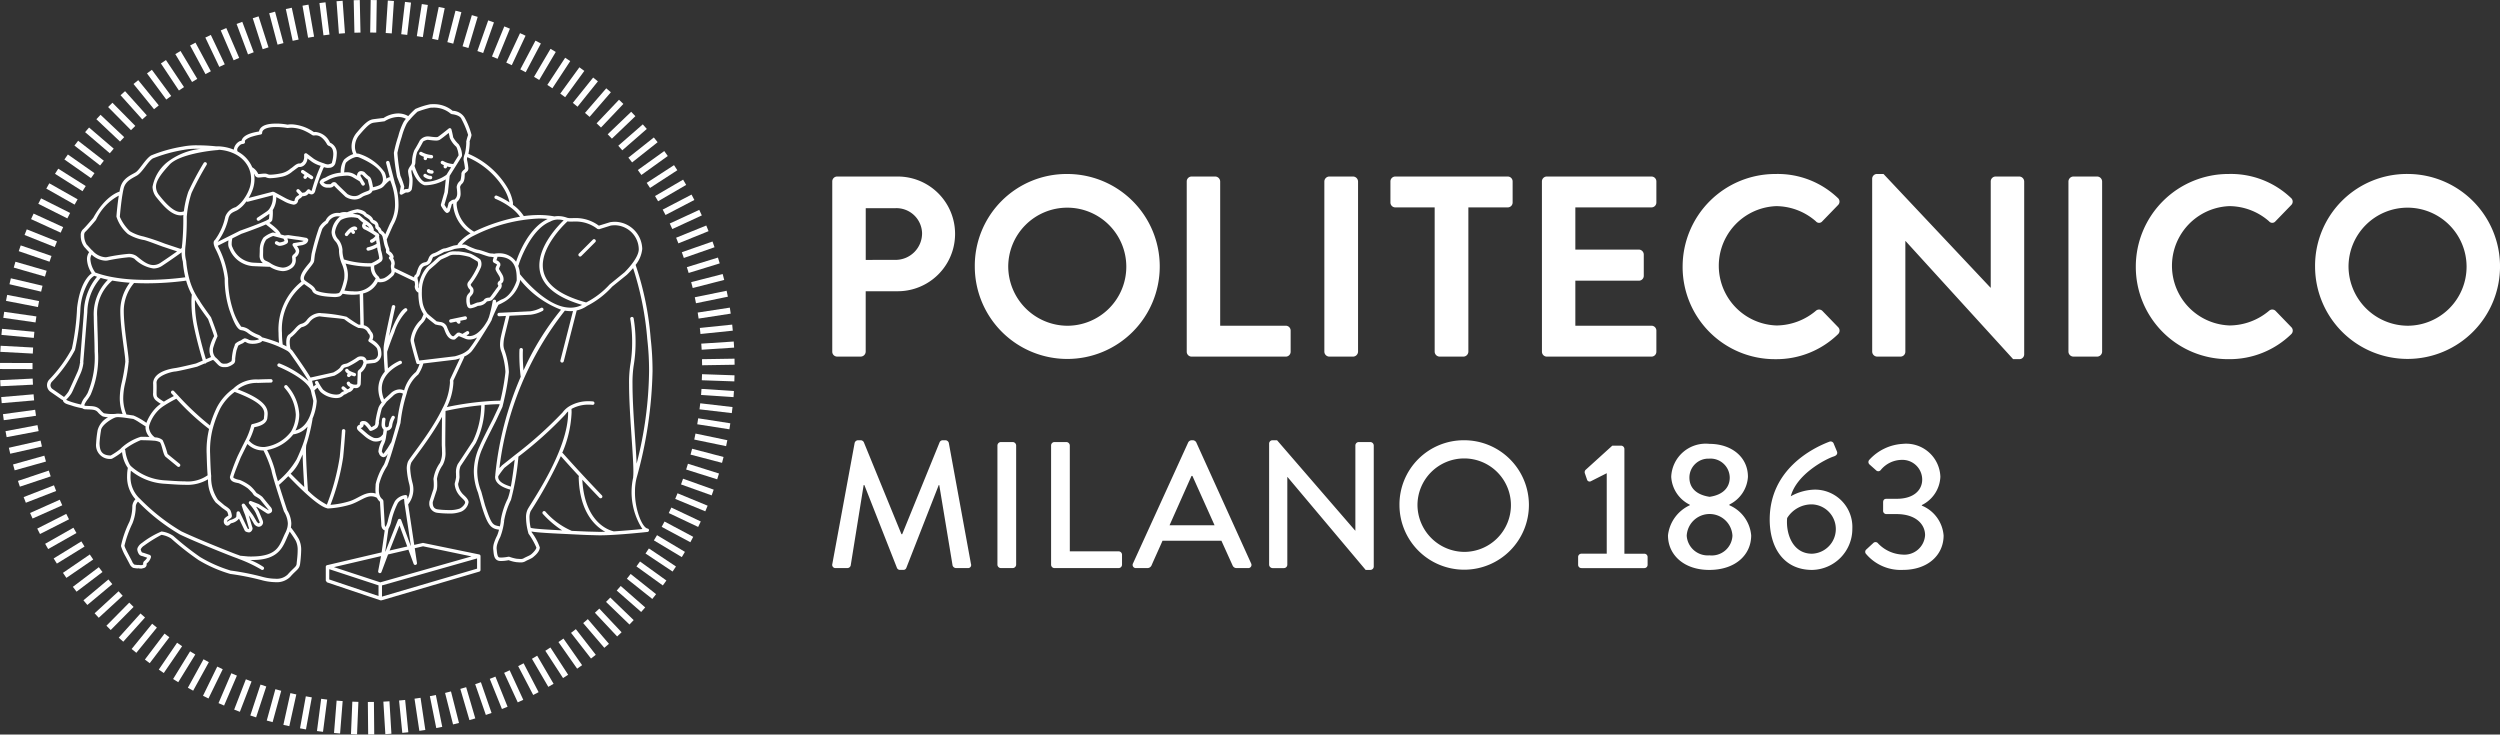 <svg xmlns="http://www.w3.org/2000/svg" width="70.136mm" height="20.607mm" viewBox="0 0 198.811 58.412"><rect x="0" y="0" width="198.811" height="58.412" fill="#333333" stroke="none"/><defs><style>.a{fill:#fff;}</style></defs><path class="a" d="M170.479,66.134a3.614,3.614,0,0,0,2.936,1.275c1.977,0,3.236-1.176,3.236-2.735a2.804,2.804,0,0,0-1.732-2.377v-.044a2.628,2.628,0,0,0,1.475-2.247,2.721,2.721,0,0,0-2.992-2.62,3.891,3.891,0,0,0-2.65,1.26.257.257,0,0,0,0,.372l.531.472a.243.243,0,0,0,.371-.027,2.185,2.185,0,0,1,1.662-.803,1.572,1.572,0,0,1,1.633,1.562c0,.844-.674,1.532-2.02,1.532h-.803c-.199,0-.285.086-.285.3v.616a.263.263,0,0,0,.272.301h.801c1.533,0,2.264.816,2.264,1.675a1.647,1.647,0,0,1-1.789,1.546,2.861,2.861,0,0,1-1.947-.887.251.251,0,0,0-.387-.029l-.559.516a.245.245,0,0,0-.016.344m-4.295-.014c-1.56,0-2.09-1.633-1.976-2.836a2.294,2.294,0,0,1,1.963-1.088,1.963,1.963,0,0,1,.014,3.924m-3.365-2.722c0,2.205,1.088,4.011,3.379,4.011a3.261,3.261,0,0,0,3.193-3.279,2.972,2.972,0,0,0-2.992-3.107,4.084,4.084,0,0,0-1.904.529c.473-1.762,2.75-2.949,3.408-3.164.272-.086.33-.243.258-.415l-.244-.587a.261.261,0,0,0-.357-.172c-1.318.501-4.74,2.191-4.74,6.185m-6.6,1.289a1.821,1.821,0,0,1,3.637,0,1.649,1.649,0,0,1-1.832,1.562,1.673,1.673,0,0,1-1.805-1.562m1.818-3.093c-1.117-.172-1.604-.76-1.604-1.532a1.507,1.507,0,0,1,1.561-1.503,1.531,1.531,0,0,1,1.647,1.503c0,.759-.502,1.375-1.603,1.532m-3.309,3.064c0,1.56,1.275,2.75,3.279,2.75,2.076,0,3.338-1.19,3.338-2.75a2.875,2.875,0,0,0-1.734-2.392V62.21a2.629,2.629,0,0,0,1.476-2.204c0-1.575-1.305-2.62-3.064-2.62a2.746,2.746,0,0,0-3.037,2.62,2.634,2.634,0,0,0,1.476,2.219v.043a3.008,3.008,0,0,0-1.734,2.392m-6.871,2.606H152.84a.26.26,0,0,0,.272-.257v-.616a.263.263,0,0,0-.272-.272h-1.574V57.801a.27.27,0,0,0-.258-.273h-.703l-2.133,1.934a.277.277,0,0,0-.043.285l.172.502a.216.216,0,0,0,.315.101l1.246-.63v6.4h-2.004a.262.262,0,0,0-.272.272v.616a.259.259,0,0,0,.272.257m-13.047-4.997a3.716,3.716,0,1,1,3.709,3.709,3.753,3.753,0,0,1-3.709-3.709m-1.432,0a5.147,5.147,0,1,0,5.141-5.169,5.11,5.11,0,0,0-5.141,5.169m-10.366,4.726a.281.281,0,0,0,.273.272h.902a.272.272,0,0,0,.272-.272V60.02h.014l6.215,7.39h.373a.27.27,0,0,0,.272-.259V57.515a.282.282,0,0,0-.272-.274h-.918a.273.273,0,0,0-.272.274v6.771h-.014l-6.215-7.188h-.357a.27.27,0,0,0-.273.258Zm-7.918-3.136,1.747-3.924h.071l1.761,3.924Zm-2.663,3.407h.902a.36.36,0,0,0,.329-.214c.286-.659.587-1.304.873-1.962h4.683l.887,1.962a.336.336,0,0,0,.33.214h.902a.253.253,0,0,0,.243-.372l-4.367-9.636a.336.336,0,0,0-.243-.158h-.144a.336.336,0,0,0-.243.158l-4.396,9.636a.253.253,0,0,0,.244.372m-6.758-.272a.271.271,0,0,0,.272.272h5.097a.272.272,0,0,0,.272-.272v-.787a.272.272,0,0,0-.272-.273h-3.88V57.515a.282.282,0,0,0-.272-.274h-.945a.272.272,0,0,0-.272.274Zm-4.267,0a.281.281,0,0,0,.272.272h.945a.281.281,0,0,0,.272-.272V57.515a.282.282,0,0,0-.272-.274h-.945a.282.282,0,0,0-.272.274Zm-13.13-.058a.257.257,0,0,0,.272.329H89.48a.277.277,0,0,0,.257-.2l1.031-6.399h.058L93.417,67.251a.258.258,0,0,0,.244.158h.257a.246.246,0,0,0,.244-.158l2.577-6.586h.043l1.06,6.399a.296.296,0,0,0,.272.2h.93a.243.243,0,0,0,.258-.329l-1.761-9.622a.289.289,0,0,0-.258-.215h-.229a.272.272,0,0,0-.243.158l-2.978,7.316h-.058l-2.992-7.316a.292.292,0,0,0-.244-.158H90.31a.29.29,0,0,0-.258.215Z" transform="translate(-22.087 -22.089)"/><path class="a" d="M208.852,43.306a4.694,4.694,0,1,1,4.686,4.685,4.733,4.733,0,0,1-4.686-4.685m-2.66,0a7.354,7.354,0,1,0,7.346-7.383,7.3,7.3,0,0,0-7.346,7.383m-14.256,0a7.333,7.333,0,0,0,7.385,7.344,7.026,7.026,0,0,0,4.971-1.984.389.389,0,0,0,.019-.552l-1.268-1.31a.377.377,0,0,0-.512,0,4.91,4.91,0,0,1-3.129,1.166,4.748,4.748,0,0,1-.021-9.49,4.838,4.838,0,0,1,3.15,1.206.328.328,0,0,0,.512,0l1.248-1.288a.38.38,0,0,0-.021-.573,6.918,6.918,0,0,0-4.949-1.901,7.367,7.367,0,0,0-7.385,7.383m-5.357,6.75a.402.402,0,0,0,.387.39h1.904a.402.402,0,0,0,.387-.39V36.515a.402.402,0,0,0-.387-.389h-1.904a.402.402,0,0,0-.387.389Zm-15.607,0a.402.402,0,0,0,.387.39h1.863a.387.387,0,0,0,.387-.39V41.261h.021l8.551,9.389h.49a.384.384,0,0,0,.389-.368V36.515a.402.402,0,0,0-.389-.389h-1.881a.389.389,0,0,0-.391.389v8.449h-.02l-8.508-9.041h-.514a.383.383,0,0,0-.387.367Zm-15.076-6.75a7.333,7.333,0,0,0,7.385,7.344,7.026,7.026,0,0,0,4.971-1.984.389.389,0,0,0,.02-.552l-1.268-1.31a.377.377,0,0,0-.512,0,4.91,4.91,0,0,1-3.129,1.166,4.748,4.748,0,0,1-.021-9.49,4.838,4.838,0,0,1,3.15,1.206.328.328,0,0,0,.512,0l1.248-1.288a.38.38,0,0,0-.021-.573,6.918,6.918,0,0,0-4.949-1.901,7.367,7.367,0,0,0-7.385,7.383m-11.188,6.75a.389.389,0,0,0,.389.39H153.42a.389.389,0,0,0,.389-.39V48.38a.389.389,0,0,0-.389-.39h-6.055V44.41h5.053a.388.388,0,0,0,.389-.388V42.324a.402.402,0,0,0-.389-.389h-5.053V38.581H153.42a.388.388,0,0,0,.389-.389V36.515a.389.389,0,0,0-.389-.389h-8.324a.389.389,0,0,0-.389.389Zm-8.531,0a.404.404,0,0,0,.389.39h1.902a.403.403,0,0,0,.389-.39V38.581h3.131a.388.388,0,0,0,.389-.389V36.515a.389.389,0,0,0-.389-.389h-8.94a.389.389,0,0,0-.389.389v1.678a.388.388,0,0,0,.389.389h3.129Zm-8.773,0a.403.403,0,0,0,.389.39h1.9a.404.404,0,0,0,.391-.39V36.515a.404.404,0,0,0-.391-.389h-1.9a.402.402,0,0,0-.389.389Zm-10.944,0a.389.389,0,0,0,.389.39h7.487a.388.388,0,0,0,.388-.39V48.38a.388.388,0,0,0-.388-.39h-5.216V36.515a.404.404,0,0,0-.389-.389h-1.882a.389.389,0,0,0-.389.389Zm-14.195-6.75a4.695,4.695,0,1,1,4.684,4.685,4.732,4.732,0,0,1-4.684-4.685m-2.659,0a7.354,7.354,0,1,0,7.343-7.383,7.298,7.298,0,0,0-7.343,7.383m-8.673-.551V38.643h2.373a2.04,2.04,0,0,1,2.107,1.983,2.11,2.11,0,0,1-2.107,2.129ZM88.272,50.056a.389.389,0,0,0,.389.39H90.542a.403.403,0,0,0,.389-.39V45.249h2.557a4.561,4.561,0,1,0-.02-9.123H88.661a.389.389,0,0,0-.389.389Z" transform="translate(-22.087 -22.089)"/><polygon class="a" points="29.253 55.823 29.736 55.82 29.761 58.405 29.278 58.412 29.253 55.823 29.253 55.823"/><polygon class="a" points="27.911 58.38 28.018 55.797 28.501 55.815 28.394 58.401 27.911 58.38 27.911 58.38"/><polygon class="a" points="30.487 55.797 30.971 55.768 31.127 58.349 30.644 58.38 30.487 55.797 30.487 55.797"/><polygon class="a" points="26.564 58.289 26.769 55.714 27.25 55.752 27.045 58.329 26.564 58.289 26.564 58.289"/><polygon class="a" points="31.736 55.707 32.219 55.661 32.472 58.232 31.991 58.28 31.736 55.707 31.736 55.707"/><polygon class="a" points="25.206 58.135 25.541 55.57 26.019 55.632 25.687 58.197 25.206 58.135 25.206 58.135"/><polygon class="a" points="32.964 55.562 33.444 55.491 33.824 58.049 33.348 58.12 32.964 55.562 32.964 55.562"/><polygon class="a" points="23.858 57.918 24.32 55.373 24.797 55.457 24.332 58.006 23.858 57.918 23.858 57.918"/><polygon class="a" points="34.185 55.362 34.66 55.267 35.169 57.802 34.693 57.897 34.185 55.362 34.185 55.362"/><polygon class="a" points="22.535 57.643 23.093 55.118 23.565 55.224 23.007 57.747 22.535 57.643 22.535 57.643"/><polygon class="a" points="35.394 55.104 35.864 54.984 36.501 57.492 36.028 57.609 35.394 55.104 35.394 55.104"/><polygon class="a" points="21.213 57.301 21.899 54.806 22.364 54.934 21.679 57.427 21.213 57.301 21.213 57.301"/><polygon class="a" points="36.606 54.782 37.071 54.647 37.797 57.129 37.333 57.266 36.606 54.782 36.606 54.782"/><polygon class="a" points="19.906 56.897 20.717 54.439 21.176 54.591 20.367 57.048 19.906 56.897 19.906 56.897"/><polygon class="a" points="37.789 54.41 38.243 54.251 39.091 56.697 38.636 56.854 37.789 54.41 37.789 54.41"/><polygon class="a" points="18.622 56.431 19.553 54.018 20.005 54.193 19.076 56.605 18.622 56.431 18.622 56.431"/><polygon class="a" points="38.948 53.985 39.398 53.805 40.365 56.203 39.916 56.384 38.948 53.985 38.948 53.985"/><polygon class="a" points="17.377 55.915 18.396 53.539 18.84 53.727 17.821 56.108 17.377 55.915 17.377 55.915"/><polygon class="a" points="40.091 53.506 40.53 53.302 41.613 55.651 41.174 55.855 40.091 53.506 40.091 53.506"/><polygon class="a" points="16.144 55.331 17.276 53.009 17.713 53.22 16.578 55.546 16.144 55.331 16.144 55.331"/><polygon class="a" points="41.207 52.972 41.64 52.747 42.833 55.043 42.403 55.267 41.207 52.972 41.207 52.972"/><polygon class="a" points="14.939 54.693 16.185 52.427 16.608 52.659 15.361 54.926 14.939 54.693 14.939 54.693"/><polygon class="a" points="42.302 52.389 42.719 52.143 44.024 54.378 43.604 54.621 42.302 52.389 42.302 52.389"/><polygon class="a" points="13.765 53.998 15.118 51.795 15.531 52.048 14.175 54.251 13.765 53.998 13.765 53.998"/><polygon class="a" points="43.366 51.753 43.771 51.489 45.181 53.659 44.775 53.922 43.366 51.753 43.366 51.753"/><polygon class="a" points="12.626 53.249 14.083 51.113 14.483 51.388 13.024 53.522 12.626 53.249 12.626 53.249"/><polygon class="a" points="44.409 51.058 44.808 50.78 46.292 52.897 45.896 53.175 44.409 51.058 44.409 51.058"/><polygon class="a" points="11.522 52.449 13.083 50.387 13.469 50.678 11.907 52.739 11.522 52.449 11.522 52.449"/><polygon class="a" points="45.411 50.327 45.794 50.031 47.379 52.072 46.999 52.368 45.411 50.327 45.411 50.327"/><polygon class="a" points="10.468 51.609 12.101 49.602 12.476 49.909 10.843 51.914 10.468 51.609 10.468 51.609"/><polygon class="a" points="46.378 49.55 46.746 49.234 48.427 51.2 48.058 51.517 46.378 49.55 46.378 49.55"/><polygon class="a" points="9.442 50.708 11.172 48.785 11.533 49.106 9.803 51.03 9.442 50.708 9.442 50.708"/><polygon class="a" points="47.308 48.727 47.659 48.397 49.432 50.28 49.079 50.613 47.308 48.727 47.308 48.727"/><polygon class="a" points="8.462 49.76 10.278 47.922 10.623 48.264 8.805 50.101 8.462 49.76 8.462 49.76"/><polygon class="a" points="48.194 47.865 48.532 47.518 50.393 49.313 50.057 49.663 48.194 47.865 48.194 47.865"/><polygon class="a" points="7.524 48.769 9.43 47.019 9.757 47.377 7.853 49.128 7.524 48.769 7.524 48.769"/><polygon class="a" points="49.044 46.962 49.363 46.598 51.309 48.304 50.989 48.667 49.044 46.962 49.044 46.962"/><polygon class="a" points="6.635 47.737 8.621 46.08 8.932 46.451 6.947 48.109 6.635 47.737 6.635 47.737"/><polygon class="a" points="49.852 46.022 50.152 45.642 52.175 47.251 51.874 47.631 49.852 46.022 49.852 46.022"/><polygon class="a" points="5.794 46.666 7.858 45.104 8.15 45.489 6.088 47.052 5.794 46.666 5.794 46.666"/><polygon class="a" points="50.612 45.043 50.896 44.651 52.995 46.164 52.711 46.556 50.612 45.043 50.612 45.043"/><polygon class="a" points="5.006 45.554 7.141 44.093 7.413 44.493 5.279 45.955 5.006 45.554 5.006 45.554"/><polygon class="a" points="51.334 44.017 51.602 43.614 53.756 45.05 53.487 45.451 51.334 44.017 51.334 44.017"/><polygon class="a" points="4.267 44.409 6.47 43.052 6.723 43.463 4.523 44.819 4.267 44.409 4.267 44.409"/><polygon class="a" points="52 42.973 52.249 42.558 54.468 43.886 54.22 44.302 52 42.973 52 42.973"/><polygon class="a" points="3.591 43.243 5.839 41.966 6.08 42.388 3.829 43.663 3.591 43.243 3.591 43.243"/><polygon class="a" points="52.618 41.899 52.846 41.474 55.128 42.691 54.9 43.12 52.618 41.899 52.618 41.899"/><polygon class="a" points="2.962 42.034 5.27 40.864 5.488 41.297 3.181 42.467 2.962 42.034 2.962 42.034"/><polygon class="a" points="53.182 40.798 53.388 40.362 55.728 41.468 55.521 41.904 53.182 40.798 53.182 40.798"/><polygon class="a" points="2.391 40.793 4.753 39.739 4.951 40.184 2.589 41.234 2.391 40.793 2.391 40.793"/><polygon class="a" points="53.696 39.675 53.88 39.226 56.274 40.214 56.088 40.662 53.696 39.675 53.696 39.675"/><polygon class="a" points="1.88 39.529 4.292 38.592 4.466 39.043 2.055 39.98 1.88 39.529 1.88 39.529"/><polygon class="a" points="54.158 38.523 54.319 38.068 56.756 38.938 56.595 39.394 54.158 38.523 54.158 38.523"/><polygon class="a" points="1.427 38.243 3.88 37.422 4.033 37.882 1.581 38.701 1.427 38.243 1.427 38.243"/><polygon class="a" points="54.565 37.339 54.709 36.878 57.178 37.655 57.033 38.117 54.565 37.339 54.565 37.339"/><polygon class="a" points="1.037 36.935 3.526 36.236 3.656 36.703 1.167 37.401 1.037 36.935 1.037 36.935"/><polygon class="a" points="54.915 36.153 55.039 35.685 57.54 36.341 57.419 36.807 54.915 36.153 54.915 36.153"/><polygon class="a" points="0.704 35.608 3.228 35.037 3.335 35.511 0.813 36.081 0.704 35.608 0.704 35.608"/><polygon class="a" points="55.211 34.955 55.308 34.478 57.841 35.006 57.743 35.48 55.211 34.955 55.211 34.955"/><polygon class="a" points="0.439 34.286 2.98 33.808 3.071 34.283 0.528 34.763 0.439 34.286 0.439 34.286"/><polygon class="a" points="55.448 33.739 55.523 33.264 58.077 33.661 58.005 34.139 55.448 33.739 55.448 33.739"/><polygon class="a" points="0.236 32.935 2.796 32.586 2.862 33.065 0.3 33.414 0.236 32.935 0.236 32.935"/><polygon class="a" points="55.627 32.55 55.686 32.071 58.254 32.37 58.196 32.851 55.627 32.55 55.627 32.55"/><polygon class="a" points="0.096 31.576 2.671 31.356 2.713 31.839 0.136 32.06 0.096 31.576 0.096 31.576"/><polygon class="a" points="55.752 31.41 55.785 30.926 58.366 31.097 58.334 31.58 55.752 31.41 55.752 31.41"/><polygon class="a" points="0.015 30.23 2.598 30.106 2.622 30.591 0.038 30.714 0.015 30.23 0.015 30.23"/><polygon class="a" points="55.81 30.239 55.829 29.756 58.412 29.846 58.398 30.329 55.81 30.239 55.81 30.239"/><polygon class="a" points="0 29.346 0.002 28.861 2.587 28.869 2.587 29.353 0 29.346 0 29.346"/><polygon class="a" points="55.825 28.563 58.412 28.522 58.419 29.005 55.835 29.046 55.825 28.563 55.825 28.563"/><polygon class="a" points="0.024 27.979 0.051 27.496 2.634 27.636 2.609 28.117 0.024 27.979 0.024 27.979"/><polygon class="a" points="55.768 27.327 58.35 27.159 58.381 27.643 55.8 27.811 55.768 27.327 55.768 27.327"/><polygon class="a" points="0.114 26.633 0.159 26.149 2.733 26.386 2.689 26.869 0.114 26.633 0.114 26.633"/><polygon class="a" points="55.655 26.079 58.227 25.813 58.275 26.295 55.704 26.56 55.655 26.079 55.655 26.079"/><polygon class="a" points="0.263 25.274 0.334 24.795 2.894 25.162 2.826 25.641 0.263 25.274 0.263 25.274"/><polygon class="a" points="55.484 24.855 58.039 24.463 58.111 24.94 55.556 25.334 55.484 24.855 55.484 24.855"/><polygon class="a" points="0.477 23.924 0.571 23.449 3.109 23.943 3.018 24.418 0.477 23.924 0.477 23.924"/><polygon class="a" points="55.253 23.639 57.784 23.121 57.883 23.594 55.348 24.114 55.253 23.639 55.253 23.639"/><polygon class="a" points="0.753 22.603 0.863 22.131 3.382 22.723 3.271 23.193 0.753 22.603 0.753 22.603"/><polygon class="a" points="54.965 22.435 57.472 21.792 57.592 22.26 55.087 22.904 54.965 22.435 54.965 22.435"/><polygon class="a" points="1.093 21.279 1.227 20.814 3.709 21.53 3.575 21.994 1.093 21.279 1.093 21.279"/><polygon class="a" points="54.622 21.245 57.094 20.482 57.235 20.945 54.764 21.707 54.622 21.245 54.622 21.245"/><polygon class="a" points="1.49 19.973 1.648 19.515 4.096 20.354 3.938 20.812 1.49 19.973 1.49 19.973"/><polygon class="a" points="54.222 20.056 56.662 19.205 56.822 19.661 54.381 20.514 54.222 20.056 54.222 20.056"/><polygon class="a" points="1.951 18.687 2.129 18.237 4.533 19.198 4.353 19.647 1.951 18.687 1.951 18.687"/><polygon class="a" points="53.768 18.904 56.166 17.933 56.347 18.382 53.949 19.353 53.768 18.904 53.768 18.904"/><polygon class="a" points="2.47 17.426 2.672 16.985 5.024 18.061 4.825 18.502 2.47 17.426 2.47 17.426"/><polygon class="a" points="53.262 17.773 55.608 16.689 55.812 17.13 53.464 18.214 53.262 17.773 53.262 17.773"/><polygon class="a" points="3.045 16.206 3.265 15.773 5.576 16.934 5.356 17.367 3.045 16.206 3.045 16.206"/><polygon class="a" points="52.7 16.668 54.995 15.473 55.219 15.901 52.926 17.096 52.7 16.668 52.7 16.668"/><polygon class="a" points="3.682 14.998 3.92 14.576 6.172 15.85 5.933 16.272 3.682 14.998 3.682 14.998"/><polygon class="a" points="52.091 15.588 54.324 14.285 54.567 14.704 52.335 16.005 52.091 15.588 52.091 15.588"/><polygon class="a" points="4.374 13.822 4.632 13.414 6.819 14.795 6.562 15.205 4.374 13.822 4.374 13.822"/><polygon class="a" points="51.429 14.54 53.601 13.132 53.864 13.537 51.694 14.945 51.429 14.54 51.429 14.54"/><polygon class="a" points="5.121 12.681 5.399 12.285 7.515 13.769 7.236 14.165 5.121 12.681 5.121 12.681"/><polygon class="a" points="50.722 13.52 52.825 12.012 53.105 12.406 51.006 13.914 50.722 13.52 50.722 13.52"/><polygon class="a" points="5.919 11.576 6.215 11.192 8.258 12.779 7.961 13.16 5.919 11.576 5.919 11.576"/><polygon class="a" points="49.969 12.536 51.996 10.931 52.297 11.309 50.269 12.915 49.969 12.536 49.969 12.536"/><polygon class="a" points="6.766 10.508 7.082 10.14 9.044 11.822 8.732 12.189 6.766 10.508 6.766 10.508"/><polygon class="a" points="49.168 11.588 51.118 9.889 51.437 10.253 49.487 11.953 49.168 11.588 49.168 11.588"/><polygon class="a" points="7.663 9.48 7.995 9.128 9.877 10.905 9.545 11.256 7.663 9.48 7.663 9.48"/><polygon class="a" points="48.326 10.677 50.195 8.888 50.528 9.239 48.661 11.026 48.326 10.677 48.326 10.677"/><polygon class="a" points="8.598 8.511 8.942 8.17 10.761 10.012 10.416 10.351 8.598 8.511 8.598 8.511"/><polygon class="a" points="47.444 9.806 49.226 7.931 49.574 8.264 47.794 10.14 47.444 9.806 47.444 9.806"/><polygon class="a" points="9.586 7.571 9.946 7.249 11.675 9.173 11.315 9.497 9.586 7.571 9.586 7.571"/><polygon class="a" points="46.52 8.979 48.212 7.022 48.579 7.337 46.887 9.294 46.52 8.979 46.52 8.979"/><polygon class="a" points="10.617 6.679 10.992 6.374 12.627 8.379 12.25 8.685 10.617 6.679 10.617 6.679"/><polygon class="a" points="45.552 8.183 47.17 6.165 47.548 6.468 45.929 8.485 45.552 8.183 45.552 8.183"/><polygon class="a" points="11.689 5.836 12.079 5.55 13.613 7.629 13.224 7.916 11.689 5.836 11.689 5.836"/><polygon class="a" points="44.553 7.444 46.076 5.352 46.468 5.638 44.944 7.729 44.553 7.444 44.553 7.444"/><polygon class="a" points="12.795 5.043 13.198 4.775 14.634 6.926 14.229 7.197 12.795 5.043 12.795 5.043"/><polygon class="a" points="43.524 6.753 44.944 4.592 45.348 4.858 43.928 7.02 43.524 6.753 43.524 6.753"/><polygon class="a" points="13.941 4.302 14.356 4.053 15.688 6.272 15.273 6.521 13.941 4.302 13.941 4.302"/><polygon class="a" points="42.467 6.111 43.779 3.883 44.197 4.13 42.881 6.358 42.467 6.111 42.467 6.111"/><polygon class="a" points="15.118 3.617 15.545 3.389 16.768 5.667 16.341 5.895 15.118 3.617 15.118 3.617"/><polygon class="a" points="41.376 5.518 42.582 3.231 43.013 3.457 41.806 5.744 41.376 5.518 41.376 5.518"/><polygon class="a" points="16.329 2.986 16.766 2.777 17.875 5.114 17.439 5.32 16.329 2.986 16.329 2.986"/><polygon class="a" points="40.261 4.977 41.355 2.635 41.794 2.839 40.7 5.182 40.261 4.977 40.261 4.977"/><polygon class="a" points="17.554 2.419 17.997 2.228 19.021 4.603 18.578 4.794 17.554 2.419 17.554 2.419"/><polygon class="a" points="39.123 4.492 40.104 2.098 40.551 2.281 39.57 4.675 39.123 4.492 39.123 4.492"/><polygon class="a" points="18.815 1.904 19.268 1.734 20.176 4.155 19.723 4.326 18.815 1.904 18.815 1.904"/><polygon class="a" points="37.963 4.059 38.825 1.619 39.281 1.781 38.422 4.219 37.963 4.059 37.963 4.059"/><polygon class="a" points="20.1 1.449 20.564 1.3 21.352 3.763 20.888 3.913 20.1 1.449 20.1 1.449"/><polygon class="a" points="36.785 3.681 37.524 1.202 37.988 1.34 37.25 3.819 36.785 3.681 36.785 3.681"/><polygon class="a" points="21.409 1.052 21.874 0.926 22.542 3.427 22.072 3.55 21.409 1.052 21.409 1.052"/><polygon class="a" points="35.575 3.35 36.223 0.848 36.691 0.967 36.044 3.472 35.575 3.35 35.575 3.35"/><polygon class="a" points="22.731 0.718 23.203 0.615 23.746 3.145 23.273 3.246 22.731 0.718 22.731 0.718"/><polygon class="a" points="34.368 3.086 34.89 0.552 35.365 0.649 34.841 3.182 34.368 3.086 34.368 3.086"/><polygon class="a" points="24.056 0.452 24.532 0.368 24.978 2.916 24.5 2.998 24.056 0.452 24.056 0.452"/><polygon class="a" points="33.148 2.875 33.544 0.322 34.024 0.394 33.627 2.95 33.148 2.875 33.148 2.875"/><polygon class="a" points="25.404 0.243 25.885 0.183 26.202 2.749 25.723 2.809 25.404 0.243 25.404 0.243"/><polygon class="a" points="31.907 2.72 32.206 0.149 32.686 0.206 32.386 2.775 31.907 2.72 31.907 2.72"/><polygon class="a" points="26.763 0.098 27.246 0.061 27.434 2.641 26.952 2.677 26.763 0.098 26.763 0.098"/><polygon class="a" points="30.673 2.624 30.842 0.043 31.327 0.077 31.156 2.656 30.673 2.624 30.673 2.624"/><polygon class="a" points="28.128 0.015 28.611 0.004 28.668 2.59 28.185 2.601 28.128 0.015 28.128 0.015"/><polygon class="a" points="29.439 2.585 29.478 0 29.961 0.007 29.921 2.594 29.439 2.585 29.439 2.585"/><path class="a" d="M73.591,64.122c-.431-.061-1.029-1.532-1.007-2.924a4.468,4.468,0,0,1,.121-1.077A33.764,33.764,0,0,0,73.98,51.604a22.377,22.377,0,0,0-.147-2.583,24.057,24.057,0,0,0-1.196-5.857l-.004-.01a2.407,2.407,0,0,0,.528-1.267,2.211,2.211,0,0,0-2.159-2.162,2.566,2.566,0,0,0-.4.034l-.893.275a3.061,3.061,0,0,0-1.937-.603c-.113,0-.213.004-.299.004a.863.863,0,0,1-.289-.032,2.03,2.03,0,0,0-.705-.13,1.69,1.69,0,0,0-.303.026l-.018-.005a6.787,6.787,0,0,0-1.222-.107,8.91,8.91,0,0,0-1.193.085,3.353,3.353,0,0,0-.862-.894c-.002-.014-.002-.066-.002-.183a3.565,3.565,0,0,0-.457-1.208,6.631,6.631,0,0,0-3.085-2.666,4.886,4.886,0,0,0,.105-.867.431.431,0,0,0-.007-.091l-.059-.004h.059c-.012-.049.099-.268.144-.488.001-.023.004-.04.004-.061a5.726,5.726,0,0,0-.551-1.377,1.159,1.159,0,0,0-.95-.535,2.332,2.332,0,0,0-1.577-.526,1.626,1.626,0,0,0-.23.011,5.894,5.894,0,0,0-1.158.37,6.804,6.804,0,0,0-.565.566,1.632,1.632,0,0,0-.809-.211,2.206,2.206,0,0,0-1.166.371c0-.014-.484.05-.763.084-.344.043-.623.2-1.33,1.041a1.717,1.717,0,0,0-.441,1.126,1.441,1.441,0,0,0,.13.611,2.166,2.166,0,0,0-.719.438,1.735,1.735,0,0,0-.273,1.04c-.036.003-.073.007-.109.01a2.868,2.868,0,0,0-1.078.36c.004.038-.392.066-.49.387a.167.167,0,0,0,.02.081.673.673,0,0,0,.631.355h.015c.292.023.424-.072.464-.146l.014-.016c.127.155.904.882.913.892a1.345,1.345,0,0,0,.708.213,1.006,1.006,0,0,0,.577-.172c.315-.237.716-.17.866-.524a2.899,2.899,0,0,0,.672-.202.807.807,0,0,0,.273-.221l.014-.011v-.003c.015-.027.391-.419.454-.383v.013a4.873,4.873,0,0,1,.376,1.82,2.978,2.978,0,0,1-.361,1.528c-.046.073-.27.588-.418.929a.757.757,0,0,0-.288-.305.632.632,0,0,0-.234-.329V40.085c-.025-.479-.525-.515-.438-.54-.108-.307-.511-.451-.521-.469-.173-.291-.661-.334-.671-.345a.32.32,0,0,0-.058-.006,3.443,3.443,0,0,0-.827.242A1.056,1.056,0,0,0,49.5,38.95a1.107,1.107,0,0,0-.407.077,1.011,1.011,0,0,0-.152-.011,1.046,1.046,0,0,0-.97.628,1.479,1.479,0,0,0-.51.542,18.61,18.61,0,0,0-.6,2.1c-.081.587-.037.432-.086.569-.024.138-.778.802-.796,1.362a.498.498,0,0,0,.079.267,4.86,4.86,0,0,0-1.821,4.076,7.587,7.587,0,0,0,.043.794,12.811,12.811,0,0,0-1.35-.441.815.815,0,0,0-.319-.208,2.89,2.89,0,0,1-.641-.34,1.229,1.229,0,0,0-.71-.295l.006-.005a4.625,4.625,0,0,1-.682-1.425,7.955,7.955,0,0,1-.356-2.298c0-.026.001-.053.001-.084l-.001-.027a7.208,7.208,0,0,0-.789-2.524c-.012-.028-.022-.054-.03-.078l.848-.426a1.815,1.815,0,0,0-.02.264.779.779,0,0,0,.1.419,2.174,2.174,0,0,0,1.83,1.364c.132.011,1.316.055,1.32.055a.114.114,0,0,0,.048-.006,2.13,2.13,0,0,0,1.032.351,1.211,1.211,0,0,0,.682-.215.766.766,0,0,0,.361-.705,1.147,1.147,0,0,0-.014-.177.649.649,0,0,0,.286-.487.476.476,0,0,0-.072-.249l-.1-.162.461-.077c.024-.03.376-.066.429-.396a.266.266,0,0,0-.013-.079l-.106-.093c-.004,0-.606-.113-.72-.122-.064-.002-.754-.106-.756-.106l-.281.031-.307-.082-.002-.006c-.114-.341-.715-.773-.906-.914a.458.458,0,0,0,.227-.205,3.428,3.428,0,0,0,.049-.668v-.083a.163.163,0,0,0-.01-.054,1.937,1.937,0,0,0,.284-1.042l.608.33a2.313,2.313,0,0,0,.756.273h.038a.356.356,0,0,0,.335-.351c0-.009.1-.105.098-.113a.598.598,0,0,0,.241-.202.802.802,0,0,0,.346-.082,1.05,1.05,0,0,0,.162-.142.43.43,0,0,0,.217.076c.159.002.283-.145.312-.343a14.386,14.386,0,0,1,.577-1.613.873.873,0,0,1,.106-.212.978.978,0,0,0,.306.061.617.617,0,0,0,.086-.007.514.514,0,0,0,.529-.449,2.827,2.827,0,0,0,.092-.639.897.897,0,0,0-.537-.916,1.42,1.42,0,0,0-1.147-.848,1.033,1.033,0,0,0-.134.009,3.436,3.436,0,0,0-1.775-.618A1.97,1.97,0,0,0,44.96,32a4.848,4.848,0,0,0-.923-.084c-.542.004-1.23.081-1.357.626-.31.057-1.256.201-1.385.735a1.154,1.154,0,0,0-.165.048.898.898,0,0,0-.454.663,3.636,3.636,0,0,0-1.251-.265h-.062c-.059,0-.09.002-.094.002a14.37,14.37,0,0,0-1.482-.081,5.631,5.631,0,0,0-1.152.096,11.63,11.63,0,0,0-2.535.711c-.487.314-.923,1.179-1.257,1.359-.373.22-1.002.462-1.186,1.201-.023.095-.047.203-.068.319-.154.041-1.149.383-2.093,2.092.014-.019-.626.745-.833.926a.616.616,0,0,0-.154.47,1.469,1.469,0,0,0,.294.926c.054.047.19.216.372.4a.949.949,0,0,0-.171.568,2.177,2.177,0,0,0,.378,1.109c-.293.204-.941.862-1.167,2.747a19.221,19.221,0,0,1-.415,3.254,11.116,11.116,0,0,1-1.801,2.457.647.647,0,0,0,.081.953l.924.639a.138.138,0,0,0,.083.025.349.349,0,0,0,.026.1c.124.23.427.252.785.383a6.69,6.69,0,0,0,.745.178.354.354,0,0,0,.227.08c.549.029.797,0,.997.234a1.464,1.464,0,0,0,.394.336,2.453,2.453,0,0,0,.419.067,1.654,1.654,0,0,0-.829,1.023,8.372,8.372,0,0,0-.12,1.053,1.097,1.097,0,0,0,1.159,1.236H30.91l.081-.017a5.852,5.852,0,0,0,.802-.529,2.752,2.752,0,0,0,.42,1.202c.013.017.027.033.042.049a3.473,3.473,0,0,0-.061.653,2.643,2.643,0,0,0,.663,1.847.927.927,0,0,0-.247.532,3.428,3.428,0,0,1-.232,1.261,8.052,8.052,0,0,0-.665,1.894.258.258,0,0,0,.008.076,4.103,4.103,0,0,0,.352.784c.081.15.16.298.217.406.03.055.053.102.069.134.009.016.015.029.019.036l.004-.002a.64.64,0,0,0,.293.334,2.158,2.158,0,0,0,.367.047h.022l.015-.065.003.062c.03-.002.142.013.229.016a.353.353,0,0,0,.076-.008c.077-.04.29-.01.361-.271.002-.054,0-.1.004-.127h0l-.005-.001a.908.908,0,0,0,.35-.519.176.176,0,0,0-.123-.17c-.107-.034-.305-.103-.405-.137-.153-.046-.208-.05-.214-.089a.643.643,0,0,1-.075-.191.106.106,0,0,1,.01-.043.702.702,0,0,1,.257-.27,10.836,10.836,0,0,1,1.37-.854.063.063,0,0,0,.015,0v-.004a1.998,1.998,0,0,1,.756.284,21.381,21.381,0,0,0,2.202,1.729,10.692,10.692,0,0,0,2.514,1.097,20.517,20.517,0,0,1,2.446.482,4.522,4.522,0,0,0,1.147.172,1.519,1.519,0,0,0,1.17-.422c.471-.549.736-.597.787-1.046a10.007,10.007,0,0,0,.083-1.037,1.908,1.908,0,0,0-.189-.93,8.504,8.504,0,0,0-.593-.873.141.141,0,0,0-.036-.032.122.122,0,0,1,.003-.019,1.816,1.816,0,0,0,.031-.327,2.154,2.154,0,0,0-.325-1.03c-.025-.072-.177-.526-.35-1.066-.098-.303-.203-.638-.301-.953.099-.09.407-.361.735-.695.198.194,2.21,2.353,3.084,2.551a.14.14,0,0,0,.072.018,7.491,7.491,0,0,0,1.826-.323c.681-.235,1.153-.653,1.62-.643a.918.918,0,0,1,.451.12.508.508,0,0,0,.026.053.96.96,0,0,0,.212.258l.104,1.746-.001.03c0,.078.006.406.274.502l-.246,1.747-4.31,1.011a.125.125,0,0,0-.082.035.136.136,0,0,0-.047.103v1.101l.093.132L52.34,69.83l.083.002,7.778-2.286a.142.142,0,0,0,.1-.131v-1.1h0V66.31a.139.139,0,0,0-.109-.13l-4.468-.919-.695.159-.483-3.223a.183.183,0,0,0,.017-.02,1.947,1.947,0,0,0,.399-1.166,2.006,2.006,0,0,0-.055-.458,5.612,5.612,0,0,1-.199-1.213,1.208,1.208,0,0,1,.077-.438c.021-.126,1.48-1.888,2.452-3.661l.002-.004c-.009.62-.02,1.62-.02,2.083,0,.124,0,.203.004.249.005.072.014.23.014.42a1.85,1.85,0,0,1-.167.915,2.877,2.877,0,0,0-.511,1.264.259.259,0,0,0,.005.072,3.636,3.636,0,0,1,.019.379,1.89,1.89,0,0,1-.029.375c-.053.136-.311.942-.311.944a.613.613,0,0,0-.017.153.727.727,0,0,0,.643.779,7.625,7.625,0,0,0,.888.056,2.558,2.558,0,0,0,1.001-.147.993.993,0,0,0,.593-.745.368.368,0,0,0-.03-.146c-.127-.28-.383-.423-.517-.61a1.331,1.331,0,0,1-.282-.668.392.392,0,0,1,.005-.069,2.457,2.457,0,0,0,.104-.501c.002-.008.002-.012,0-.015l.001-.005h-.005l.005-.016c-.003-.049-.009-.146-.009-.261a1.347,1.347,0,0,1,.092-.593c.151-.213,1.207-1.827,1.207-1.83a6.82,6.82,0,0,0,.708-3.016V54.291c.571-.047.984-.059,1.187-.062l-.031.128-.52,1.11c0-.002-.875,1.69-1.033,2.103a4.809,4.809,0,0,0-.466,1.99,4.681,4.681,0,0,0,.335,1.71l.286,1.057c.475,1.539.732,1.789,1.345,1.88a.268.268,0,0,0,.038,0,3.154,3.154,0,0,1-.152.474,3.678,3.678,0,0,0-.258.63,1.39,1.39,0,0,0-.055.37.864.864,0,0,0,.008.115c.041.372.038.816.472.898a1.691,1.691,0,0,0,.174.008,3.272,3.272,0,0,0,.578-.065,2.776,2.776,0,0,0,.623.158c.099.007.212.02.326.02a.717.717,0,0,0,.369-.083c.133-.088.433-.191.599-.312.135-.116.515-.4.558-.758a.041.041,0,0,0,.002-.028l.001-.005h-.003l.003-.007a4.37,4.37,0,0,0-.653-1.212c.012.023.005-.001-.008-.055.57.114,2.268.173,4.025.262.57.027.632.02,1.141.038.085.002.182.004.283.004,1.329,0,3.768-.268,3.772-.268a.14.14,0,0,0,.123-.126A.135.135,0,0,0,73.591,64.122ZM67.189,39.721a.157.157,0,0,0,.021-.026,1.847,1.847,0,0,0,.263.016c.094,0,.191-.004.299-.004a2.805,2.805,0,0,1,1.829.59l.124.023.937-.294a2.57,2.57,0,0,1,.34-.025,1.939,1.939,0,0,1,1.882,1.888c.02.747-1.127,1.845-1.127,1.85l-1.19.97a6.492,6.492,0,0,1-1.867,1.43c-2.694-.736-3.444-1.859-3.448-2.946C65.242,41.666,66.804,40.07,67.189,39.721Zm-.71-.172a1.749,1.749,0,0,1,.433.058c-.504.492-1.924,1.989-1.934,3.585-.002,1.207.854,2.403,3.399,3.143a2.01,2.01,0,0,1-.921.22,2.744,2.744,0,0,1-.503-.053c-1.777-.36-3.493-2.587-3.518-2.611a2.189,2.189,0,0,0-.143-.667.133.133,0,0,0,.051-.098c-.008-.027.891-2.781,2.494-3.411A1.248,1.248,0,0,1,66.479,39.548Zm-3.301,4.727c0,.081-.003.127-.003.129-.005.009-.357,1.205-1.185,1.494-.118.044-.386.215-.443.24-.01.016-.018.032-.027.048.012-.065.02-.11.02-.111a.137.137,0,1,0-.272-.042v-.002a10.82,10.82,0,0,1-.297,1.278c-.067.156-.106.256-.106.257-.08.143-.167.281-.252.404-.51.721-.933.84-1.185.842a.65.65,0,0,1-.248-.045l.157-.095a.138.138,0,1,0-.144-.236l-.277.169a.14.14,0,0,0-.038.036c-.141-.058-.282-.113-.284-.113l-.144.028-.293.275c.005-.007.002-.009-.008-.009h-.011c-.199.044-.442-.555-.518-.77a.638.638,0,0,0-.478-.355c-.041-.002-.305-.051-.336-.056-.002-.017-.678-.547-.735-.625a2.08,2.08,0,0,1-.383-.893,4.445,4.445,0,0,1-.055-.696c0-.066.002-.13.004-.193a2.636,2.636,0,0,1,.604-1.703l.482-.413c.003-.004.357-.33.426-.379.046-.038.502-.213.697-.328a.944.944,0,0,1,.413-.06c.095,0,.181.004.251.004h.04l.013-.004v.002a5.48,5.48,0,0,1,.861.166c.059.021.641.362.639.368a.389.389,0,0,1,.04.196.405.405,0,0,1-.03.164,5.896,5.896,0,0,1-.697,1.198.408.408,0,0,0-.125.283.635.635,0,0,0,.213.404.129.129,0,0,1,.007.07.277.277,0,0,1-.015.098c0,.04-.175.16-.247.353a.968.968,0,0,0-.037.309,1.281,1.281,0,0,0,.084.495.261.261,0,0,0,.253.152,1.94,1.94,0,0,0,.586-.198.145.145,0,0,0,.061-.006.848.848,0,0,0,.65-.343l.003.006c.061-.039.247-.017.406-.121a4.023,4.023,0,0,0,.41-.521c.09-.106.196-.293.233-.321a.454.454,0,0,0,.129-.31.3.3,0,0,0-.034-.146c.018-.018.045-.042.075-.067a.38.38,0,0,0,.106-.286.776.776,0,0,0-.045-.255c-.061-.158-.317-.528-.32-.577a3.099,3.099,0,0,1,.122-.3l-.042-.044h.047v-.006h0a.502.502,0,0,0-.335-.334c.015-.041.044-.112.071-.19a.494.494,0,0,0,.011-.064l-.007-.015q.053-.003.114-.003c.502.017,1.351.14,1.419,1.474l.001.002C63.175,44.1,63.178,44.201,63.178,44.275Zm-3.151,4.646a10.629,10.629,0,0,1-.667.961,1.93,1.93,0,0,1-.698.411,4.108,4.108,0,0,1-.395.126l-2.668.319-.174.02c-.081-.282-.299-1.038-.403-1.51a.7.7,0,0,1-.013-.132,2.494,2.494,0,0,1,.675-1.343,1.139,1.139,0,0,0,.291-.471c.239.213.712.574.718.582a2.702,2.702,0,0,0,.433.087.404.404,0,0,1,.245.2c.09.14.223.881.767.926a.646.646,0,0,0,.13-.017l.304-.265c.134.053.398.159.452.184a.888.888,0,0,0,.404.091A1.208,1.208,0,0,0,60.027,48.921ZM55.313,44.357l-.002-.014a.646.646,0,0,1-.02-.151c.003-.043.003-.041,0-.043.251-.185.207-.509.356-.728a.39.39,0,0,1,.268-.202c.638-.172.464-.724.707-.715a5.854,5.854,0,0,0,.806-.39l.011,0,.019.002a6.127,6.127,0,0,0,.789-.232c.058-.01.222-.038.392-.055.106-.01.213-.019.296-.019a.402.402,0,0,1,.072.002c.018.003.029.007.034.003a4.21,4.21,0,0,0,.585.268,1.836,1.836,0,0,0,.452.138c.124.002.767.264.946.281a1.974,1.974,0,0,1,.256.03.7.7,0,0,1,.079.023.746.746,0,0,0-.082.26.197.197,0,0,0,.112.181,1.21,1.21,0,0,1,.167.093.486.486,0,0,1,.065.055v.002a.577.577,0,0,0-.129.32.205.205,0,0,0,.015.081c.045.151.296.496.322.585a.517.517,0,0,1,.031.164.14.14,0,0,1-.018.084c-.057.064-.16.091-.184.266a.206.206,0,0,0,.06.143l-.007.007a.203.203,0,0,1-.042.111,3.307,3.307,0,0,0-.249.338c-.087.1-.309.448-.371.485-.003.06-.347-.042-.507.249.003.002.003.002-.031.023a1.098,1.098,0,0,1-.393.136l-.002.001-.004-.001h-.001a.052.052,0,0,0-.04.005c-.183.038-.438.199-.565.19v.015a1.046,1.046,0,0,1-.061-.384.759.759,0,0,1,.02-.219c.016-.075.163-.175.243-.343a.538.538,0,0,0,.037-.198.402.402,0,0,0-.077-.251c-.052-.051-.149-.16-.144-.223,0-.026.005-.047.044-.089a6.064,6.064,0,0,0,.763-1.296.752.752,0,0,0,.045-.259.631.631,0,0,0-.108-.377,5.236,5.236,0,0,0-.728-.436,4.839,4.839,0,0,0-.98-.191h-.004l-.009-.001-.01.001h-.03c-.057,0-.149-.005-.251-.005a1.103,1.103,0,0,0-.56.105c-.154.095-.579.247-.71.336-.11.081-.444.394-.448.398l-.486.413a2.765,2.765,0,0,0-.676,1.685.172.172,0,0,1-.032-.111.187.187,0,0,1,.003-.043.46.46,0,0,0,.018-.138A1.868,1.868,0,0,0,55.313,44.357Zm9.624-4.891a6.845,6.845,0,0,1,.707.035c-1.485.693-2.301,2.738-2.515,3.404a1.617,1.617,0,0,0-1.379-.674,1.77,1.77,0,0,0-.354.032c-.005.001-.006.006-.011.007-.137-.037-.283-.016-.348-.042-.058.004-.722-.262-.941-.281a2.043,2.043,0,0,1-.371-.119,4.338,4.338,0,0,1-.535-.243.464.464,0,0,0-.256-.049c-.038,0-.076.001-.117.004a3.104,3.104,0,0,1,.988-.729A12.66,12.66,0,0,1,64.937,39.466Zm-2.752-2.337a3.649,3.649,0,0,1,.42,1.057,5.754,5.754,0,0,0-1.009-.539.14.14,0,0,0-.181.077.137.137,0,0,0,.077.179,5.686,5.686,0,0,1,1.14.636,3.392,3.392,0,0,1,.809.782,14.062,14.062,0,0,0-3.65,1.191,2.737,2.737,0,0,1-1.39-2.156.967.967,0,0,1,.018-.196,1.401,1.401,0,0,0,.159-.178.903.903,0,0,0,.137-.537,4.209,4.209,0,0,0-.04-.481.511.511,0,0,1,.171-.276c.234-.228.184-.681.204-.779-.016-.013.107-.111.225-.228a.352.352,0,0,0,.059-.217,5.02,5.02,0,0,0-.107-.668.266.266,0,0,1-.003-.049.66.66,0,0,1,.025-.162A6.311,6.311,0,0,1,62.185,37.128Zm-7.53-5.505a.131.131,0,0,0,.053-.055.035.035,0,0,0,.01-.016,7.103,7.103,0,0,1,.571-.583,8.569,8.569,0,0,1,1.033-.316c.002.002.071-.005.185-.005a2.047,2.047,0,0,1,1.418.478l.095.041c.003,0,.636.053.764.381a6.751,6.751,0,0,1,.527,1.262v.017a4.123,4.123,0,0,0-.15.532.387.387,0,0,0,.009.066c-.002-.004-.002.009-.002.03a4.296,4.296,0,0,1-.107.839c-.007.018-.018.042-.025.066a1.121,1.121,0,0,0-.084.385.494.494,0,0,0,.006.087,5.994,5.994,0,0,1,.103.63c.002.044-.007.039,0,.044-.057.092-.242.158-.283.383.009.096-.045.575-.104.581a.735.735,0,0,0-.27.481v.01c.003.091.039.275.039.481a.681.681,0,0,1-.081.371,1.007,1.007,0,0,1-.132.147.404.404,0,0,0-.268.084l-.146.107-.057.083s-.033.151-.079.302a1.239,1.239,0,0,1-.046.142c-.068-.093-.156-.231-.203-.304l.275-.958.134-1.281.005-.061.964-1.542a.336.336,0,0,0,.021-.105,1.672,1.672,0,0,0-.268-.87,2.349,2.349,0,0,1-.436-.547c-.021-.162-.133-.624-.137-.628a.136.136,0,0,0-.218-.074c0,.003-.736.594-.867.666a.433.433,0,0,1-.153.017c-.203,0-.481-.051-.602-.056.006,0-.002-.002-.023-.002a.799.799,0,0,0-.656.328c-.072.149-.364.666-.428.756a2.612,2.612,0,0,0-.191.97.495.495,0,0,1-.103.262,1.374,1.374,0,0,0-.177.293.521.521,0,0,0-.033.188,3.915,3.915,0,0,0,.086.513,1.872,1.872,0,0,1,.012.21,3.267,3.267,0,0,1-.065.636c.002,0,.002.003-.038.015a.477.477,0,0,1-.129.017.096.096,0,0,0-.024-.001l-.007-.002a.681.681,0,0,0-.18.058c.017-.087.031-.169.039-.203a.253.253,0,0,0,.005-.043,5.962,5.962,0,0,0-.309-.875,16.372,16.372,0,0,1-.237-1.794.028.028,0,0,0,0-.013v-.006h-.002l.002-.004a12.517,12.517,0,0,1,.348-1.281,5.175,5.175,0,0,1,.384-1.025A2.22,2.22,0,0,1,54.655,31.623Zm2.542,3.509V35.13c.005.002.075.044.189.096l-.02.085a.137.137,0,0,0,.268.062l.011-.049a1.777,1.777,0,0,0,.318.068l-.373.6-.001.001-.023.014a2.937,2.937,0,0,1-1.659.541c-.018,0-.029.002-.032.002-.453-.093-.818-1.251-.82-1.251a.074.074,0,0,0-.008-.021.627.627,0,0,0,.076-.288,2.928,2.928,0,0,1,.141-.813c.089-.128.367-.621.454-.796.004-.064.305-.185.406-.172l.006.003c.081,0,.383.055.619.055a.635.635,0,0,0,.288-.051c.133-.077.511-.376.734-.556.033.144.072.32.08.388a2.022,2.022,0,0,0,.527.72,1.941,1.941,0,0,1,.175.661v.018l-.426.685-.023-.002a1.863,1.863,0,0,1-.763-.234.14.14,0,0,0-.191.049A.139.139,0,0,0,57.197,35.132Zm-5.725,1.999c.02.158-.298.136-.776.425a.761.761,0,0,1-.426.126,1.014,1.014,0,0,1-.379-.078c-.095-.04-.156-.077-.162-.077.018.017-.845-.806-.861-.842a.257.257,0,0,0-.211-.115.302.302,0,0,0-.23.119c-.02.021-.035.043-.038.045V36.729c-.027.004-.098.008-.221.01l-.011-.002a.421.421,0,0,1-.348-.146c.095-.059.308-.155.308-.156a2.69,2.69,0,0,1,.979-.33c.087-.006.166-.017.235-.021a3.035,3.035,0,0,1,.333-.026.927.927,0,0,1,.527.156l.477.283.014.008.163.275a.138.138,0,1,0,.237-.141c-.002,0-.114-.191-.206-.349-.051-.09-.1-.179-.1-.179a.218.218,0,0,1-.021-.075.117.117,0,0,1,.025-.064l.02-.006a.094.094,0,0,1,.054.011c.021.008.038.017.045.011a2.634,2.634,0,0,0,.316.304c.189.172.056-.107.233.555a.944.944,0,0,1,.028.211C51.477,37.076,51.475,37.099,51.472,37.131Zm.984-.481a.57.57,0,0,1-.196.166,2.563,2.563,0,0,1-.513.157,1.588,1.588,0,0,0-.03-.187c-.108-.585-.191-.613-.331-.708a2.918,2.918,0,0,1-.311-.302.486.486,0,0,0-.274-.083h-.006a.287.287,0,0,0-.235.119.368.368,0,0,0-.08.226c0,.011.001.022.002.032l-.15-.089a1.192,1.192,0,0,0-.668-.196c-.068,0-.137.004-.207.011.015-.226.068-.74.179-.807a1.731,1.731,0,0,1,.718-.407.779.779,0,0,1,.11-.01.425.425,0,0,1,.164.03c.404.158,1.556.713,1.803,1.309a1.128,1.128,0,0,1,.109.447A.523.523,0,0,1,52.457,36.65Zm.913,3.305a3.197,3.197,0,0,0,.408-1.681,5.066,5.066,0,0,0-.3-1.666c0-.012-.003-.024-.004-.037l-.412-1.585a.138.138,0,0,0-.267.07l.29,1.115a.682.682,0,0,0-.273.126,1.527,1.527,0,0,0-.132-.498,3.938,3.938,0,0,0-1.949-1.451.675.675,0,0,0-.269-.053h-.016a.133.133,0,0,0-.017-.049v-.002a1.085,1.085,0,0,1-.112-.511,1.436,1.436,0,0,1,.377-.948c.718-.842.902-.91,1.153-.946.297-.037.824-.106.824-.106a2.162,2.162,0,0,1,1.071-.345,1.355,1.355,0,0,1,.626.147,1.927,1.927,0,0,0-.191.264,5.295,5.295,0,0,0-.417,1.119,9.925,9.925,0,0,0-.35,1.319h.004c0,.006.001.009-.004.009a14.829,14.829,0,0,0,.25,1.894c.058.177.287.704.296.785h-.001c-.02.098-.084.485-.084.487a.132.132,0,0,0,.058.136.134.134,0,0,0,.145.004s.072-.043.154-.086c.038-.02.08-.043.111-.055.026-.015.026-.006.026-.017v-.009l.028.009.003.002a.418.418,0,0,0,.435-.238,3.597,3.597,0,0,0,.069-.705,1.804,1.804,0,0,0-.014-.247,4.75,4.75,0,0,1-.081-.477.251.251,0,0,1,.015-.091.513.513,0,0,1,.033-.067c.124.355.429,1.076.991,1.248.043.004.058.004.058.004a3.297,3.297,0,0,0,1.633-.468l-.102,1.008-.287.994.014.109c.027.015.222.436.441.551a.131.131,0,0,0,.052.009c.266-.092.201-.247.287-.411.032-.107.057-.212.071-.272l.109-.079.007-.004c-.002.028-.004.059-.004.093a2.942,2.942,0,0,0,1.384,2.293,3.45,3.45,0,0,0-1.004.833.133.133,0,0,0-.028.091c-.127.016-.233.033-.282.041-.166.039-.66.236-.738.228h-.005c.002,0,.002-.002-.005,0h-.005c-.261.027-.535.3-.898.4-.523.238-.278.674-.684.709a.671.671,0,0,0-.45.334c-.153.292-.216.641-.246.624a.293.293,0,0,0-.147.242l-1.56-.748a.77.77,0,0,1-.013-.124.188.188,0,0,1,.012-.079.573.573,0,0,0,.026-.171.772.772,0,0,0-.131-.4.243.243,0,0,0,.045-.123v-.012a.719.719,0,0,0-.34-.431c.002-.02.004-.045.004-.074a.467.467,0,0,0-.052-.223,2.812,2.812,0,0,1-.136-.48,1.386,1.386,0,0,0-.029-.147C52.883,41.044,53.349,39.979,53.37,39.955Zm-2.857-.953v-.003c.022.003.457.089.553.273.065.049.436.268.429.345.184.343.459.228.431.468a.38.38,0,0,1-.004.059l.064.134c.004,0,.202.153.19.247l.096.126a.431.431,0,0,1,.255.338c.009.029.076.321.074.334a2.73,2.73,0,0,0,.167.569.225.225,0,0,1,.019.096c0,.034-.006.064-.006.11a.175.175,0,0,0,.084.158,1.308,1.308,0,0,1,.151.126.965.965,0,0,1,.081.085l-.011.004a.131.131,0,0,0-.072.1.141.141,0,0,0,.036.119.55.55,0,0,1,.154.338.256.256,0,0,1-.011.084.535.535,0,0,0-.022.166c.001.16.048.285.046.374-.005.081-.015.134-.139.234a1.712,1.712,0,0,1-.445.319.881.881,0,0,1-.311.055l-.023,0c-.017-.031-.04-.072-.061-.11l-.001-.004c-.014-.022-.025-.043-.036-.064a.987.987,0,0,1-.355-.813c0-.018.002-.038.002-.061a2.507,2.507,0,0,0,.561-.326.363.363,0,0,0,.106-.288,2.874,2.874,0,0,0-.136-.638.079.079,0,0,1-.008.031.214.214,0,0,0,.008-.036v-.011c-.003-.12-.137-.926-.139-1,0-.013-.012-.02-.016-.032a.292.292,0,0,0,.029-.08l-.053-.145c-.002-.002-.177-.126-.396-.265.006-.018.018-.032.016-.051a.899.899,0,0,0-.286-.492c-.183-.155-.438-.319-.49-.357-.046-.039-.369-.322-.369-.322a2.243,2.243,0,0,0-.539-.102A1.495,1.495,0,0,1,50.513,39.002ZM51.449,49.28c.009-.002.59.366.632.558a1.185,1.185,0,0,1,.064.364.449.449,0,0,1-.318.481c-.006-.001-.143.014-.292.029-.103.01-.214.021-.294.027a.418.418,0,0,0-.249-.285.894.894,0,0,0-.204-.027.548.548,0,0,0-.34.11,6.329,6.329,0,0,1-.749.441c-.132.064-.373.025-.516.253-.02.047-.087.206-.591.477l-1.812.406c-.371-.651-1.415-2.099-1.421-2.115a.111.111,0,0,0-.015-.018,1.022,1.022,0,0,0-.155-.148l-.001-.018a2.492,2.492,0,0,1-.061-.504c-.004-.228.058-.409.14-.433a.47.47,0,0,0,.09-.072,3.629,3.629,0,0,0,.285-.279c.108-.136.425-.449.475-.428a1.014,1.014,0,0,0,.558-.353,1.155,1.155,0,0,1,.804-.496.668.668,0,0,1,.113.008c.557.081,1.857.166,1.895.232a5.56,5.56,0,0,0,1.108.681,2.089,2.089,0,0,1,.259.021.573.573,0,0,1,.489.359l.047.066a.273.273,0,0,1,.103.219.439.439,0,0,1-.089.245.128.128,0,0,0-.019.108A.138.138,0,0,0,51.449,49.28ZM49.858,52.449a.141.141,0,0,0-.16.025c-.05.068-.044.092-.04.102v.007H49.66a.415.415,0,0,0,.275.284.882.882,0,0,1-.108.14.575.575,0,0,0-.132.042.132.132,0,0,0-.045-.059l-.184-.151a.136.136,0,0,0-.193.021.135.135,0,0,0,.02.191l.168.136c-.022.014-.039.021-.047.02-.224.072-.234.201-.377.234a.808.808,0,0,1-.222.027,1.679,1.679,0,0,1-1.037-.399,3.598,3.598,0,0,1-.382-.617.137.137,0,1,0-.246.121V52.57c0,.003.023.052.06.123a.121.121,0,0,0-.055.018l-.139.117c-.034-.146-.073-.305-.113-.457l1.784-.407c.55-.286.696-.504.747-.623l.001.004a3.305,3.305,0,0,1,.347-.105,5.864,5.864,0,0,0,.827-.479.274.274,0,0,1,.178-.059.559.559,0,0,1,.135.02,1.197,1.197,0,0,1,.072.172,1.03,1.03,0,0,1-.398.632l-.066.115s-.015.7-.032.973c0,.04-.029.057-.153.065a1.101,1.101,0,0,1-.166-.018l-.004-.001a1.44,1.44,0,0,1-.147-.059.555.555,0,0,1-.094-.051l-.004-.005A.14.14,0,0,0,49.858,52.449Zm.033.221a.13.13,0,0,1-.078.038A.126.126,0,0,0,49.89,52.67Zm.257-7.419a3.894,3.894,0,0,1-.669-.058,5.215,5.215,0,0,0,.256-.905c.01-.116.019-.217.019-.326a2.193,2.193,0,0,0-.075-.556,2.397,2.397,0,0,0-.114-.357,7.886,7.886,0,0,0,2.006.243,1.153,1.153,0,0,0,.392.926l.001.002A1.741,1.741,0,0,1,50.148,45.251Zm1.058-5.284c.053.039.104.078.149.116a.522.522,0,0,1,.107.132,2.613,2.613,0,0,0-.239-.12c-.075-.037-.066-.047-.071-.047C51.145,40.038,51.175,40.001,51.206,39.967Zm-1.17-.599a2.099,2.099,0,0,1,.508.064,4.331,4.331,0,0,0,.333.306c.021.015.057.04.099.068a.436.436,0,0,0-.098.242.337.337,0,0,0,.239.302,5.912,5.912,0,0,1,.831.496.872.872,0,0,1-.361.293.138.138,0,0,0,.061.261.136.136,0,0,0,.061-.015,1.339,1.339,0,0,0,.286-.189c.013.089.027.189.043.29a.138.138,0,0,0-.06.024,2.404,2.404,0,0,1-.639.243.14.14,0,0,0-.106.164.141.141,0,0,0,.164.106,2.715,2.715,0,0,0,.682-.253c.011.078.018.137.02.16l.001.014a4.791,4.791,0,0,1,.139.649.503.503,0,0,1-.01.079,3.354,3.354,0,0,1-.605.344,6.824,6.824,0,0,1-2.185-.296,2.427,2.427,0,0,1-.118-.664c0-.02.002-.034.002-.036.002-.025.002-.039.002-.049a1.562,1.562,0,0,0-.3-.808.927.927,0,0,1-.294-.586.559.559,0,0,1,.007-.093,1.764,1.764,0,0,1,.459-.9A1.878,1.878,0,0,1,50.036,39.368Zm-3.001,3.58c.059-.164.023-.075.097-.624a19.801,19.801,0,0,1,.583-2.03,1.75,1.75,0,0,1,.453-.47.843.843,0,0,1,.772-.532.544.544,0,0,1,.134.013l.088-.009a.643.643,0,0,1,.073-.028c-.061.027-.106.05-.133.06a1.728,1.728,0,0,0-.635,1.113.828.828,0,0,0-.011.138,1.165,1.165,0,0,0,.35.753,1.298,1.298,0,0,1,.242.641v.026a.568.568,0,0,0-.002.059,2.891,2.891,0,0,0,.246,1.058,2.444,2.444,0,0,1,.12.357,1.839,1.839,0,0,1,.064.49c0,.095-.005.19-.013.291.007,0-.24,1.102-.446,1.143a1.224,1.224,0,0,1-.371.04,5.123,5.123,0,0,1-.95-.1,2.348,2.348,0,0,1-.378-.106.427.427,0,0,1-.114-.06h-.001l-.001.001c-.127-.311-.316-.391-.837-.762a.182.182,0,0,0-.022-.018.194.194,0,0,1-.086-.174C46.24,43.868,46.912,43.224,47.035,42.947Zm-.764,1.73c.493.35.603.402.673.594.221.355,1.076.406,1.702.44a1.347,1.347,0,0,0,.481-.063.7.7,0,0,0,.208-.203l.002.002a4.011,4.011,0,0,0,.811.079h.022a3.298,3.298,0,0,0,.52-.042l.054,2.422c-.067-.004-.116-.004-.131-.006-.006.006-.051-.019-.128-.068-.258-.151-.719-.471-.831-.555a11.729,11.729,0,0,0-2.017-.285.839.839,0,0,0-.16-.015,1.401,1.401,0,0,0-1.009.587.769.769,0,0,1-.381.264c-.288.052-.517.39-.649.52-.076.083-.198.198-.267.26-.032.027-.049.043-.049.043-.238.117-.267.417-.272.664a2.588,2.588,0,0,0,.022.319c-.093-.052-.195-.102-.302-.15a7.174,7.174,0,0,1-.059-.92A4.518,4.518,0,0,1,46.271,44.677Zm-3.322,4.525a8.295,8.295,0,0,1,1.999.795l.027.019a.957.957,0,0,1,.154.14l.004.005c.006-.002,1.34,1.895,1.49,2.237a7.754,7.754,0,0,0-2.291-1.402.137.137,0,0,0-.179.077.14.14,0,0,0,.078.179c.011,0,2.244.914,2.575,1.889.041.181.067.306.067.307.005.009.133.489.127.522v.005c-.028.514-.291,2.054-1.418,2.345a2.913,2.913,0,0,0,.304-1.257,3.69,3.69,0,0,0-.947-2.294.138.138,0,1,0-.214.173,3.416,3.416,0,0,1,.885,2.121,2.809,2.809,0,0,1-.373,1.339,3.13,3.13,0,0,1-2.095,1.23c-.035.001-.067.002-.096.002a1.528,1.528,0,0,1-.825-.222,1.483,1.483,0,0,1-.269-.219h-.001a.129.129,0,0,0-.067-.047,5.713,5.713,0,0,0,.427-1.086c.266-.047.955-.184,1.037-.719.006-.094.028-.215.028-.357,0-.527-.345-1.162-2.394-1.936a2.503,2.503,0,0,1,1.635-.508c.006,0,.565-.025,1.012-.025a.138.138,0,0,0,.138-.139A.137.137,0,0,0,43.63,52.24c-.455-.002-1.018.025-1.018.025a2.612,2.612,0,0,0-1.975.73,4.266,4.266,0,0,0-1.3,1.488,9.093,9.093,0,0,0-.552,1.439,21.847,21.847,0,0,1-2.553-2.4c-.189-.201-.31-.332-.31-.332a.139.139,0,0,0-.194-.008.137.137,0,0,0-.008.195v-.001l.192.208c-.174.088-.486.253-.789.445a3.446,3.446,0,0,1-.459-.309c-.11-.095-.122-.153-.126-.389,0-.11.006-.251.006-.43,0-.098,0-.206-.006-.327l-.002-.027c-.051-.562,1.167-.9,1.488-.915.369-.043,1.727-.381,1.733-.381l.598-.256c.01.002.018.008.026.008a.133.133,0,0,0,.115-.068l.535-.229c.013.012.025.024.038.035.125.098.283.297.441.428a.67.67,0,0,0,.423.117c.086,0,.162-.006.218-.01a1.314,1.314,0,0,0,.484-.234c.207-.136.143-.368.165-.5a5.027,5.027,0,0,1,.095-.577c.019-.07.108-.314.139-.392a1.974,1.974,0,0,1,.357-.181c.078-.052.162-.116.176-.123l.006,0c.018.006.065.029.11.051.056.028.106.055.108.055a1.232,1.232,0,0,0,.401.057,1.648,1.648,0,0,0,.513-.08A.491.491,0,0,0,42.949,49.202ZM41.087,60.523a3.649,3.649,0,0,1,.692.392c.054.038.385.377.383.381a.718.718,0,0,0,.202.243,3.357,3.357,0,0,1,.399.256c-.002.004.572.715.642.791a.242.242,0,0,1,.042.071l-.018.004-.756-.484-.613-.238a.138.138,0,0,0-.134.238,3.027,3.027,0,0,1,.508.716c0,.002.191.447.283.67a.164.164,0,0,1,.017.081c0,.026,0,.027-.083.065-.026-.013-.124-.106-.127-.106l-.32-.544-.64-.853a.13.13,0,0,0-.022-.029l-.001-.002a.136.136,0,0,0-.194.002l-.001.002-.001.001v.001a.13.13,0,0,0-.022.156l.12.37.141.354.164.558c0,.001.111.394.15.504.005.003,0,.007-.028.031a.513.513,0,0,1-.069-.022l-.019-.007-.624-1.298v-.003a.14.14,0,0,0-.065-.062l-.004-.001-.005-.002a.127.127,0,0,0-.087-.004l-.005.001-.004.001a.136.136,0,0,0-.082.082.122.122,0,0,0-.008.05c-.004.039-.011.153-.02.294a.318.318,0,0,1-.144.124,1.466,1.466,0,0,1-.224.103.581.581,0,0,0-.343.189.158.158,0,0,1-.004-.038.389.389,0,0,1,.02-.104l.013-.002a2.768,2.768,0,0,0,.279-.198.24.24,0,0,0,.052-.155,1.352,1.352,0,0,0-.118-.432c-.102-.184-.475-.382-.506-.424-.056-.049-.485-.41-.485-.413a3.085,3.085,0,0,1-.536-1.873.161.161,0,0,0-.005-.068c-.047-.568-.064-1.187-.082-1.768-.005-.079-.005-.153-.005-.229a6.951,6.951,0,0,1,.224-1.753,8.853,8.853,0,0,1,.572-1.539A3.981,3.981,0,0,1,40.75,53.256c2.165.806,2.353,1.363,2.353,1.728,0,.112-.019.223-.026.34.037.291-.903.485-.903.485a.139.139,0,0,0-.12.128,5.613,5.613,0,0,1-.49,1.249c-.096.193-.163.323-.165.323l-.408.836a15.474,15.474,0,0,0-.616,1.65c-.004.017-.002.038-.004.049C40.425,60.48,40.946,60.466,41.087,60.523ZM32.23,50.774h.093c-.003-.544-.393-2.594-.393-3.978a3.428,3.428,0,0,1,.819-2.202c.336.016.672.025.996.025a23.969,23.969,0,0,0,3.146-.212,5.255,5.255,0,0,0,.461,1.138c-.003.009-.013.014-.014.025l-.002-.002a5.341,5.341,0,0,0-.026.574,9.726,9.726,0,0,0,.211,1.961c.248,1.192.572,2.288.687,2.661l-.536.229c.02-.006-1.36.334-1.675.368-.345.053-1.682.274-1.735,1.188a.211.211,0,0,0,.004.058c.002.1.004.203.004.297,0,.17-.006.309-.006.43a.672.672,0,0,0,.23.603,3.276,3.276,0,0,0,.376.264,2.446,2.446,0,0,0-.444.382,3.487,3.487,0,0,0-.697,1.132,4.981,4.981,0,0,0-1.029-.586c-.046-.001-.298-.044-.563-.079a.186.186,0,0,0-.011-.046,3.381,3.381,0,0,1-.239-1.272,5.325,5.325,0,0,1,.151-1.162,12.674,12.674,0,0,0,.287-1.779Zm6.641-.293-.409.174c-.12-.394-.432-1.458-.67-2.61a9.349,9.349,0,0,1-.204-1.904c0-.077.001-.143.004-.205.057.086.1.147.119.186.145.291.915,1.33.923,1.34.006.017.491,1.333.478,1.36v.002a3.147,3.147,0,0,0-.35.908,1.212,1.212,0,0,0-.018.209A1.174,1.174,0,0,0,38.871,50.481Zm5.358-9.516.402.107a1.305,1.305,0,0,1,.084.18,1.014,1.014,0,0,1-.372.112.084.084,0,0,1-.047-.006l-.151-.077a.137.137,0,0,0-.186.06.14.14,0,0,0,.061.185l.15.076a.414.414,0,0,0,.173.039,1.231,1.231,0,0,0,.567-.188.208.208,0,0,0,.084-.172.615.615,0,0,0-.058-.219l.064-.008c-.005.004.639.102.742.109.037.001.309.049.498.083l-.007.004a1.196,1.196,0,0,1-.13.062l-.641.104a.136.136,0,0,0-.094.206l.205.336a.195.195,0,0,1,.031.107c.018.131-.233.304-.232.306l-.064.147a1.165,1.165,0,0,1,.021.21.485.485,0,0,1-.222.466.944.944,0,0,1-.545.176,2.123,2.123,0,0,1-.991-.366,2.231,2.231,0,0,0-.312-.162c-.228-.1-.243-.215-.251-.464,0-.106.006-.225.006-.351a.293.293,0,0,1,.002-.043c-.002-.03-.002-.043-.002-.046a1.428,1.428,0,0,1,.247-.796,2.219,2.219,0,0,1,.553-.287Zm-.188-.334-.198-.052-.082.002a2.142,2.142,0,0,0-.717.396,1.686,1.686,0,0,0-.302.962c0,.019.002.033.002.044a.231.231,0,0,0-.002.045c0,.112-.009.231-.009.351a.725.725,0,0,0,.26.63c-.342-.014-.745-.03-.807-.037a1.932,1.932,0,0,1-1.607-1.208.546.546,0,0,1-.067-.3,1.979,1.979,0,0,1,.053-.42l.717-.359c-.014.006,1.239-.43,1.938-.741l.024-.012a.135.135,0,0,0,.047.054H43.29A6.097,6.097,0,0,1,44.041,40.632Zm-.559-1.899a.969.969,0,0,1-.22.196l-.702.468a.134.134,0,0,0-.038.189.136.136,0,0,0,.189.04l.703-.468c.031-.021.064-.044.093-.067a2.825,2.825,0,0,1-.031.416,2.137,2.137,0,0,1-.367.188c-.678.302-1.932.738-1.932.738l-.861.432-.923.462a5.129,5.129,0,0,0,.872-1.924c.138-.396.355-.428.686-.594a2.428,2.428,0,0,0,.73-.705.137.137,0,0,0,.122.026h-.002l1.978-.513c.003.029.005.072.005.128A1.597,1.597,0,0,1,43.482,38.733Zm4.009-3.237a14.2,14.2,0,0,0-.588,1.655c-.034.123-.044.118-.044.122-.007.004-.041-.02-.071-.043s-.055-.045-.055-.043h-.001a.072.072,0,0,0-.014-.015.137.137,0,0,0-.125-.026v.001l-.011.003-.01.004a.18.18,0,0,0-.036.023.249.249,0,0,0-.024.027,1.179,1.179,0,0,1-.183.178.801.801,0,0,1-.211.036l-.225-.245a.141.141,0,0,0-.196-.008.138.138,0,0,0-.006.194l.19.208a.591.591,0,0,1-.053.053l-.004.01a.468.468,0,0,0-.305.362c-.027.091.036.053-.09.094h-.01a2.614,2.614,0,0,1-.626-.24l-.802-.436-.117-.061-.1-.013-1.911.496a3.519,3.519,0,0,0,.351-.761,2.546,2.546,0,0,0,.113-.743,2.343,2.343,0,0,0-.039-.427.47.47,0,0,1,.074.132.311.311,0,0,0,.319.174c.149-.002.312-.034.441-.032a.263.263,0,0,1,.133.021.753.753,0,0,0,.352.064,4.896,4.896,0,0,0,.802-.098,1.812,1.812,0,0,0,.938-.439c.168-.115.454-.342.504-.355l.006.001v-.002a.628.628,0,0,0,.07.004.582.582,0,0,0,.422-.213.767.767,0,0,0,.189-.468l.356.268a2.296,2.296,0,0,0,.699.32A1.272,1.272,0,0,0,47.491,35.497Zm-6.23-1.93c-.004-.005.202-.043.202-.045a.14.14,0,0,0,.107-.153c-.004-.022-.005-.034-.008-.05l-.001.001v-.002l.001,0h0l-.001-.001c-.02-.077.25-.273.591-.369a5.831,5.831,0,0,1,.668-.161.134.134,0,0,0,.115-.128c0-.332.517-.472,1.101-.466a5.651,5.651,0,0,1,.921.079,2.884,2.884,0,0,1,.317-.024,2.671,2.671,0,0,1,1.145.297,3.75,3.75,0,0,1,.514.3l.109.025a.702.702,0,0,1,.142-.015c.565-.018.922.741.924.741l.087.077c.317.096.393.362.398.672a2.519,2.519,0,0,1-.087.587c-.043.113.051.146-.301.228a.269.269,0,0,1-.045.004.818.818,0,0,1-.306-.083,3.225,3.225,0,0,1-.801-.355l-.563-.424a.138.138,0,0,0-.148-.01.134.134,0,0,0-.071.131s.001.034.001.094a.677.677,0,0,1-.111.438c-.155.141-.172.132-.23.137-.009,0-.025-.002-.05-.002l-.02-.002c-.259.03-.482.309-.65.396a1.66,1.66,0,0,1-.832.402,4.789,4.789,0,0,1-.767.096.567.567,0,0,1-.217-.03.585.585,0,0,0-.268-.058c-.164.002-.335.034-.441.034a.288.288,0,0,1-.065-.007,1.198,1.198,0,0,0-.476-.529c-.018-.041-.034-.082-.055-.122a2.563,2.563,0,0,0-.736-.896,3.2,3.2,0,0,0-.376-.244.183.183,0,0,0-.009-.032.252.252,0,0,1-.018-.094C40.938,33.838,41.164,33.616,41.261,33.566Zm-1.83.453a.14.14,0,0,0,.057-.018,3.291,3.291,0,0,1,1.263.324,2.645,2.645,0,0,1,.433.268,2.299,2.299,0,0,1,.659.798,2.142,2.142,0,0,1,.212.934,2.244,2.244,0,0,1-.1.662,3.31,3.31,0,0,1-.434.871,2.367,2.367,0,0,1-.692.705,1.236,1.236,0,0,0-.826.753,4.779,4.779,0,0,1-.836,1.873c.007-.027-.1.072-.09.21a.608.608,0,0,0,.021.158,1.707,1.707,0,0,0,.089.255,7.097,7.097,0,0,1,.767,2.418.164.164,0,0,0,.004.047.21.21,0,0,0-.004.064,8.154,8.154,0,0,0,.371,2.381c.259.717.537,1.509.916,1.622a1.049,1.049,0,0,1,.524.202,2.726,2.726,0,0,0,.745.415.752.752,0,0,1,.183.102c-.018.008-.041.02-.069.029a1.411,1.411,0,0,1-.428.064,1.315,1.315,0,0,1-.295-.032.88.88,0,0,0-.334-.129h-.002a.094.094,0,0,0-.047.007.891.891,0,0,0-.264.154,1.435,1.435,0,0,0-.418.231.135.135,0,0,0-.04.048l-.018.026a.135.135,0,0,0-.022.079c-.04.105-.102.272-.124.355a4.986,4.986,0,0,0-.104.63,1.066,1.066,0,0,1-.032.283,1.349,1.349,0,0,1-.363.193c-.058.004-.127.011-.196.011a.421.421,0,0,1-.249-.055c-.122-.1-.28-.298-.44-.428a.36.36,0,0,1-.066-.073.84.84,0,0,1-.162-.515,1.163,1.163,0,0,1,.013-.164,6.492,6.492,0,0,1,.353-.944v-.011c-.015-.21-.509-1.47-.513-1.492-.02-.034-.805-1.1-.916-1.332a5.361,5.361,0,0,1-.831-1.784,8.087,8.087,0,0,1-.23-1.375,2.443,2.443,0,0,1-.087-.721c0-.058,0-.113.003-.171.006-.125.018-.262.038-.413a20.67,20.67,0,0,0,.089-2.2c.002-.043.014-.147.028-.281a7.995,7.995,0,0,1,.352-1.617A24.274,24.274,0,0,1,38.52,35.19a.137.137,0,0,0-.047-.187.135.135,0,0,0-.071-.02.139.139,0,0,0-.118.067,23.016,23.016,0,0,0-1.223,2.29,7.846,7.846,0,0,0-.352,1.554.115.115,0,0,0-.023.006.696.696,0,0,1-.242.043c-.5.013-1.113-.584-1.678-1.304a1.088,1.088,0,0,1-.274-.69c-.006-.481.406-1.037,1.057-1.745C36.309,34.345,38.877,34.053,39.431,34.02ZM31.619,39.312c.011-.164.096-1.121.218-1.817.027-.158.055-.302.084-.417.145-.592.642-.79,1.059-1.03.453-.281.877-1.136,1.263-1.362a11.871,11.871,0,0,1,2.449-.677,5.397,5.397,0,0,1,1.094-.089c.088,0,.174.001.259.003a5.235,5.235,0,0,0-2.699,1.095,3.283,3.283,0,0,0-1.129,1.93,1.38,1.38,0,0,0,.335.862c.581.721,1.19,1.393,1.893,1.407a.974.974,0,0,0,.231-.027c-.007.056-.011.099-.013.129A20.58,20.58,0,0,1,36.575,41.5c-.015.11-.025.214-.032.312a.174.174,0,0,0-.022.013s-.026.02-.076.055l-.016-.006-1.243-.413a17.256,17.256,0,0,0-1.69-.568A3.447,3.447,0,0,1,32.41,40.47a3.504,3.504,0,0,1-.791-1.137c.002-.009.002-.015-.001-.018Zm-2.635,2.228a1.315,1.315,0,0,1-.202-.722.422.422,0,0,1,.059-.264c.246-.219.876-.972.88-.977a4.104,4.104,0,0,1,1.812-1.932c-.107.683-.177,1.487-.187,1.651h.001c.001.011.003.015-.003.015A3.057,3.057,0,0,0,32.259,40.7a3.599,3.599,0,0,0,1.223.468c.186.004,1.407.494,1.625.558l1.062.353c-.314.224-.801.565-1.317.906a1.009,1.009,0,0,1-.564.181c-.523.007-1.014-.468-1.357-.726a1.068,1.068,0,0,0-.633-.164,14.774,14.774,0,0,0-1.713.26.71.71,0,0,1-.122.009,1.497,1.497,0,0,1-.966-.466.127.127,0,0,0-.02-.034.151.151,0,0,0-.053-.037C29.223,41.812,29.082,41.631,28.984,41.541Zm.292,1.172a.686.686,0,0,1,.099-.376,1.694,1.694,0,0,0,1.088.482,1.146,1.146,0,0,0,.16-.01,15.241,15.241,0,0,1,1.674-.258.829.829,0,0,1,.473.113,2.731,2.731,0,0,0,1.518.777,1.272,1.272,0,0,0,.715-.226c.633-.419,1.222-.838,1.504-1.042l.023-.017a2.493,2.493,0,0,0,.096.741,8.058,8.058,0,0,0,.195,1.244,23.975,23.975,0,0,1-3.077.205c-.351,0-.713-.011-1.079-.03a13.24,13.24,0,0,1-1.7-.202,8.222,8.222,0,0,1-.898-.219c-.139-.043-.273-.086-.404-.135A2.005,2.005,0,0,1,29.276,42.713ZM27.175,53.66a.121.121,0,0,0-.016-.016l-.909-.629a.376.376,0,0,1-.149-.294.475.475,0,0,1,.095-.255,11.207,11.207,0,0,0,1.856-2.544,19.059,19.059,0,0,0,.434-3.331,4.75,4.75,0,0,1,.696-2.175,1.262,1.262,0,0,1,.403-.396c.072.027.144.053.218.077a4.504,4.504,0,0,0-1.044,2.813l-.314,3.999.037.042h-.037a2.624,2.624,0,0,1-.226.782c.002-.007-.324.718-.518,1.141-.138.298-.149.315-.179.368A2.597,2.597,0,0,1,27.175,53.66Zm1.357.597c-.141-.029-.361-.081-.561-.142a4.232,4.232,0,0,1-.454-.152,1.048,1.048,0,0,1-.139-.068l-.01.011a.176.176,0,0,1-.01-.038H27.357a2.796,2.796,0,0,0,.404-.488,3.494,3.494,0,0,0,.189-.391c.193-.424.521-1.148.521-1.148a2.962,2.962,0,0,0,.251-.888.331.331,0,0,0-.008-.072l.319-3.954a4.188,4.188,0,0,1,1.06-2.737c.188.054.38.102.576.144a3.872,3.872,0,0,0-1.129,2.898.601.601,0,0,0,.002.06c.006.838.065,1.81.065,2.758a7.228,7.228,0,0,1-.554,3.299c-.058.102-.121.202-.189.299A1.535,1.535,0,0,0,28.533,54.257Zm1.818.695H30.35a1.571,1.571,0,0,1-.279-.265c-.314-.346-.686-.293-1.188-.325-.083-.023-.065-.006-.083-.038-.016-.126.281-.504.281-.506a3.765,3.765,0,0,0,.212-.335,7.432,7.432,0,0,0,.588-3.433c0-.958-.055-1.932-.064-2.767a.29.29,0,0,1-.003-.051,3.43,3.43,0,0,1,1.194-2.824l.008-.007a13.295,13.295,0,0,0,1.391.171,3.73,3.73,0,0,0-.753,2.223c.002,1.415.396,3.502.394,3.978a.096.096,0,0,0,.008.058,14.823,14.823,0,0,1-.287,1.679,5.556,5.556,0,0,0-.157,1.22,3.642,3.642,0,0,0,.224,1.28,3.602,3.602,0,0,0-.373-.025h-.007a.125.125,0,0,0-.038,0h-.003a.669.669,0,0,0-.087.008l-.022.005c-.107.01-.21.016-.309.016A3.438,3.438,0,0,1,30.351,54.952Zm1.375,2.768a.558.558,0,0,1-.074.079,5.489,5.489,0,0,1-.764.513h-.002c-.755-.016-.861-.42-.883-.963a8.407,8.407,0,0,1,.118-1.022c.013-.436.911-.995,1.206-1.056.029-.002.06-.006.091-.01.013-.001.028-.001.046-.001a5.401,5.401,0,0,1,.632.059c.269.036.5.076.588.083a3.889,3.889,0,0,1,.514.3c.217.137.427.272.47.297l-.006.057c0,.009-.004.025-.004.049a1.172,1.172,0,0,0,.314.73c-.312-.013-.596-.009-.667-.013.006-.003.003-.003-.002,0-.006.001-.014.004-.014,0A4.059,4.059,0,0,0,31.726,57.721Zm.325.186a.139.139,0,0,0-.044-.088,5.471,5.471,0,0,1,1.265-.722l.017.001V57.09c.202.014.631.006,1.002.043a1.163,1.163,0,0,1,.514.124c.161.184.243.933.432,1.14.111.095.966.792.966.792a.137.137,0,1,0,.174-.212c-.002-.002-.859-.7-.963-.787a6.865,6.865,0,0,0-.392-1.103.964.964,0,0,0-.616-.215l-.013-.012a1.123,1.123,0,0,1-.457-.754.208.208,0,0,1,.002-.03.948.948,0,0,1,.018-.146,2.942,2.942,0,0,1,.679-1.167,2.741,2.741,0,0,1,.553-.444,10.097,10.097,0,0,1,.922-.522,19.339,19.339,0,0,0,2.599,2.402l.006.004a7.208,7.208,0,0,0-.2,1.693c0,.077,0,.156.005.238.018.568.032,1.18.079,1.75a2.739,2.739,0,0,1-1.827.482c-.522,0-1.091-.05-1.65-.084a4.356,4.356,0,0,1-2.602-1.109c-.038-.041-.07-.074-.094-.102A3.038,3.038,0,0,1,32.051,57.906Zm13.073,6.455c.103.141.292.404.485.732a1.63,1.63,0,0,1,.149.789c0,.4-.061.802-.079,1.013-.011.27-.194.295-.722.89a1.25,1.25,0,0,1-.963.326,4.105,4.105,0,0,1-1.073-.16,20.317,20.317,0,0,0-2.492-.491,10.771,10.771,0,0,1-2.426-1.074,22.321,22.321,0,0,1-2.129-1.678,2.121,2.121,0,0,0-.906-.35c-.002-.004-.012-.004-.022-.004-.009.002-.016.002-.016,0a6.817,6.817,0,0,0-1.542.902.933.933,0,0,0-.355.394.362.362,0,0,0-.028.144.73.73,0,0,0,.096.299c.102.22.321.21.375.239.08.029.209.073.317.109a.57.57,0,0,1-.068.093,1.369,1.369,0,0,1-.089.104c-.022.025-.029.02-.026.029a.288.288,0,0,0-.132.315.482.482,0,0,1-.138.048h-.028c-.06.002-.159-.014-.229-.014a.291.291,0,0,0-.037.003h-.004a2.709,2.709,0,0,1-.28-.034l-.004.002.009-.006a1.128,1.128,0,0,1-.09-.094.257.257,0,0,1-.032-.041l-.002.002c-.064-.186-.626-1.149-.653-1.355l-.01-.016h.008a8.78,8.78,0,0,1,.638-1.779,3.675,3.675,0,0,0,.261-1.357.626.626,0,0,1,.175-.36A15.714,15.714,0,0,0,36.388,64.59c1.295.621,4.118,1.741,4.436,1.85.058.019.176.066.324.125a10.905,10.905,0,0,1,1.703.812.142.142,0,0,0,.196-.003.141.141,0,0,0-.003-.196,5.4,5.4,0,0,0-1.057-.556c.038.001.077.001.114.001,2.275.023,2.509-1.151,2.938-2.066C45.071,64.49,45.098,64.426,45.124,64.361Zm-.455-1.597a1.996,1.996,0,0,1,.309.936,1.477,1.477,0,0,1-.027.276.863.863,0,0,1-.03.124,1.836,1.836,0,0,1-.127.334c-.496.983-.523,1.889-2.69,1.91-.091,0-.186,0-.285-.004l-.6-.056h-.024c-.123-.05-.222-.085-.283-.106-.288-.1-3.131-1.225-4.402-1.836A15.927,15.927,0,0,1,33.204,61.74a.429.429,0,0,1-.059-.053,2.329,2.329,0,0,1-.677-1.743,3.207,3.207,0,0,1,.027-.425,4.677,4.677,0,0,0,2.609,1.036c.553.034,1.123.087,1.666.087a3.25,3.25,0,0,0,1.857-.436,2.89,2.89,0,0,0,.61,1.839c0-.001.436.366.48.404.047.043.144.104.253.184.051.038.102.076.141.107.036.028.033.042.044.039a1.347,1.347,0,0,1,.094.31,1.264,1.264,0,0,0-.307.23.544.544,0,0,0-.06.241.337.337,0,0,0,.169.301.178.178,0,0,0,.112.029.277.277,0,0,0,.209-.111.321.321,0,0,1,.191-.102,1.014,1.014,0,0,0,.531-.343l.458.957.065.065a.718.718,0,0,0,.262.072.222.222,0,0,0,.125-.036.376.376,0,0,0,.169-.27.298.298,0,0,0-.018-.094c-.032-.087-.146-.487-.146-.487l-.138-.468.102.136.326.556a.552.552,0,0,0,.355.219.271.271,0,0,0,.08-.013.359.359,0,0,0,.274-.327.558.558,0,0,0-.038-.184c-.096-.232-.29-.685-.29-.685a4.377,4.377,0,0,0-.228-.39l.093.036.78.5.089.021a.429.429,0,0,0,.269-.128.244.244,0,0,0,.043-.141.437.437,0,0,0-.121-.272c-.051-.055-.655-.802-.655-.802a2.63,2.63,0,0,0-.444-.295c-.003-.007-.09-.096-.086-.101a2.829,2.829,0,0,0-.453-.49,3.548,3.548,0,0,0-.819-.46c-.199-.022-.522-.143-.506-.21h-.002c.038-.251.598-1.584.596-1.586l.406-.825c-.002.001.048-.091.12-.238A1.734,1.734,0,0,0,43.04,57.91a9.61,9.61,0,0,1,.633,1.588c.043.289.371,1.342.643,2.189C44.49,62.232,44.637,62.68,44.669,62.765Zm-.48-2.406c-.129-.429-.228-.782-.243-.899a8.406,8.406,0,0,0-.617-1.582,3.414,3.414,0,0,0,2.084-1.247l.005-.001a1.797,1.797,0,0,0,1.127-.615,7.998,7.998,0,0,1-.42,1.547c0,.003-.213.572-.455,1.07A6.603,6.603,0,0,1,44.188,60.358Zm1.013-.602a3.311,3.311,0,0,0,.723-1.028c.082-.166.159-.342.228-.501.02.824.097,2.05.132,2.595C45.718,60.29,45.252,59.809,45.201,59.757Zm6.759.829c-.002.134-.017.297-.017.467a2.022,2.022,0,0,0,.019.285,1.169,1.169,0,0,0-.348-.056c-.621.012-1.088.458-1.705.658a7.005,7.005,0,0,1-1.54.296,17.856,17.856,0,0,0,1.007-3.781c0-.002.092-.886.175-2.107a.138.138,0,0,0-.274-.018v-.002c-.083,1.218-.172,2.094-.172,2.097A18.03,18.03,0,0,1,48.08,62.224a6.119,6.119,0,0,1-1.504-1.129l-.001-.014c0-.004-.155-2.19-.153-3.175a2.505,2.505,0,0,1,.019-.4l-.002-.01a14.585,14.585,0,0,0,.504-2.088c.002-.01-.005-.018-.004-.027a4.334,4.334,0,0,0,.337-1.397.025.025,0,0,0,0-.014,4.528,4.528,0,0,0-.131-.589c0,.003-.022-.099-.057-.251l.246-.21.002-.004a2.723,2.723,0,0,0,.233.332,1.91,1.91,0,0,0,1.245.498,1.073,1.073,0,0,0,.299-.041c.251-.09.343-.256.351-.228.191-.054.328-.2.402-.198a.618.618,0,0,0,.355-.335,1.106,1.106,0,0,0,.123.008.38.38,0,0,0,.429-.319c.014-.232.026-.733.03-.918a1.286,1.286,0,0,0,.444-.699c.225-.016.633-.065.637-.065a.736.736,0,0,0,.536-.749,1.51,1.51,0,0,0-.077-.451,1.599,1.599,0,0,0-.64-.637.664.664,0,0,0,.065-.274.58.58,0,0,0-.18-.411.816.816,0,0,0-.57-.478l-.055-2.526a1.733,1.733,0,0,0,1.178-.933l.053.037a1.26,1.26,0,0,0,.127.006,1.138,1.138,0,0,0,.411-.075,1.829,1.829,0,0,0,.523-.366.55.55,0,0,0,.23-.375l1.568.751a1.242,1.242,0,0,1,.038.249.209.209,0,0,1-.008.062A.465.465,0,0,0,55.07,44.9a.584.584,0,0,0,.232.43.167.167,0,0,0,.057.024v.071a4.772,4.772,0,0,0,.058.734,2.261,2.261,0,0,0,.354.912l-.012.027c.002.006-.158.415-.234.45a2.646,2.646,0,0,0-.791,1.567.954.954,0,0,0,.021.194c.136.606.441,1.636.441,1.638a.133.133,0,0,0,.146.096l.11-.013a2.715,2.715,0,0,1-.289.636,2.93,2.93,0,0,0-.939,1.467.829.829,0,0,0-.352-.081,1.065,1.065,0,0,0-.725.324c-.322.297-.441.403-.474.433a.117.117,0,0,0-.04.035l-.002.003a2.207,2.207,0,0,1-.181-.846c-.016-1.326,1.504-1.95,1.504-1.956a.137.137,0,1,0-.102-.253v-.002a3.411,3.411,0,0,0-.913.592c-.022-.322-.057-.88-.065-1.314.02-.064.255-.784.566-1.539a4.27,4.27,0,0,1,.961-1.671.138.138,0,0,0-.102-.256c-.444.213-.934,1.323-1.272,2.217.127-.637.314-1.511.489-2.304a.137.137,0,1,0-.268-.06c-.297,1.337-.623,2.862-.645,3.203-.008.077-.008.167-.008.266,0,.625.079,1.622.089,1.725a2.106,2.106,0,0,0-.511,1.353,2.55,2.55,0,0,0,.237,1.041.158.158,0,0,0,.038.049,1.414,1.414,0,0,0-.266.423,7.952,7.952,0,0,0-.238,1.077l.001.015h-.001a1.292,1.292,0,0,1-.018.195.636.636,0,0,1-.021.083l.007.003c-.017.01-.098.068-.182.117a1.015,1.015,0,0,1-.104.059c-.096-.137-.274-.405-.485-.477a.915.915,0,0,0-.174-.021c-.072,0-.259.033-.267.217a.244.244,0,0,0,.012.076.287.287,0,0,0-.243.246c.008.13.083.202.198.307l.414.359a2.114,2.114,0,0,0,.675.404.905.905,0,0,0,.228.025.965.965,0,0,0,.47-.117.517.517,0,0,1-.042.131,2.055,2.055,0,0,0-.231.757.237.237,0,0,0,.043.149.429.429,0,0,0,.347.327.385.385,0,0,0,.297-.188l.057-.079c-.122.383-.233.701-.303.852A4.966,4.966,0,0,0,51.96,60.586Zm1.432-5.428a.134.134,0,0,0-.168.092,1.632,1.632,0,0,0-.218.636c-.002.18-.167.178-.2.184-.069-.018-.094-.091-.098-.254a2.943,2.943,0,0,1,.038-.367.136.136,0,0,0-.119-.15.137.137,0,0,0-.153.121V55.418a2.969,2.969,0,0,0-.041.398.554.554,0,0,0,.16.442c-.007.054-.028.207-.053.378a.15.15,0,0,0-.055.05.566.566,0,0,1-.5.24.769.769,0,0,1-.167-.019,2.085,2.085,0,0,1-.556-.346l-.413-.359a.678.678,0,0,1-.079-.075.28.28,0,0,0,.234-.235.292.292,0,0,0-.006-.049c.026.002.059.008.088.013a2.446,2.446,0,0,1,.368.438.154.154,0,0,0,.131.066,1.427,1.427,0,0,0,.495-.256.754.754,0,0,0,.142-.498v-.013l-.133-.002h.133v-.004a9.642,9.642,0,0,1,.218-.976c.052-.125.006-.047.4-.586.025-.02.106-.094.494-.447a.795.795,0,0,1,.537-.252.51.51,0,0,1,.261.071,12.282,12.282,0,0,0-.463,2.274c-.002,0-.22.774-.464,1.592a.108.108,0,0,0-.025.029l-.278.449-.258.355c-.059.08-.073.07-.073.074-.004.002-.026-.011-.058-.068a.638.638,0,0,1-.048-.107l-.045-.026h.036a1.952,1.952,0,0,1,.188-.608,1.979,1.979,0,0,0,.149-.577c.03-.179.054-.35.065-.444a.458.458,0,0,0,.421-.439,1.745,1.745,0,0,1,.205-.575A.138.138,0,0,0,53.391,55.158Zm-1.204,14.33-3.918-1.32.003-.815,3.917,1.287Zm7.838-2.178-7.561,2.223v-.888l7.561-2.147Zm-4.882-.299a.137.137,0,0,0,.102-.152L55.07,65.686l.659-.154,3.858.805-7.257,2.062-3.688-1.21,3.745-.876L52.16,67.504a.14.14,0,0,0,.099.16.138.138,0,0,0,.165-.086l.523-1.397,1.619-.378.415,1.125A.135.135,0,0,0,55.143,67.012Zm-2.075-1.141.787-1.998.616,1.675Zm1.692-.389-.017.003L53.991,63.44a.139.139,0,0,0-.129-.09.134.134,0,0,0-.129.087l-.991,2.509-.018.004.249-1.773V64.16a2.136,2.136,0,0,0,.217-.553,6.213,6.213,0,0,1,.536-1.516.816.816,0,0,1,.494-.332l.033.353ZM56.996,55.11c-.971,1.778-2.364,3.413-2.474,3.709a1.585,1.585,0,0,0-.089.52,6.061,6.061,0,0,0,.206,1.275,1.689,1.689,0,0,1,.047.396,1.613,1.613,0,0,1-.19.756l-.018-.188a.137.137,0,0,0-.148-.123,1.176,1.176,0,0,0-.837.489,6.342,6.342,0,0,0-.571,1.602,1.96,1.96,0,0,1-.17.447.342.342,0,0,1-.071-.228l-.106-1.855-.055-.102a.712.712,0,0,1-.19-.213c-.007-.01-.011-.02-.018-.03a.128.128,0,0,0-.029-.07,1.254,1.254,0,0,1-.066-.444c0-.154.015-.315.02-.463a5.04,5.04,0,0,1,.635-1.441c.134-.293.361-1.018.574-1.736.258-.854.492-1.685.492-1.685a11.911,11.911,0,0,1,.491-2.349,2.768,2.768,0,0,1,.919-1.505,3.194,3.194,0,0,0,.405-.875v-.001l.002-.002,2.561-.307a3.228,3.228,0,0,0,.349-.105l-.792,1.694-.012.07c.004.057.007.121.007.182a5.017,5.017,0,0,1-.585,2.022C57.194,54.738,57.097,54.924,56.996,55.11Zm2.698,2.06c-.002.002-1.062,1.623-1.202,1.819a1.447,1.447,0,0,0-.142.754c0,.122.005.227.008.276a2.994,2.994,0,0,1-.092.442.472.472,0,0,0-.02.148,1.588,1.588,0,0,0,.34.835c.185.235.422.384.483.548a.128.128,0,0,1,.006.042c.014.113-.185.377-.441.501a2.408,2.408,0,0,1-.877.114,6.563,6.563,0,0,1-.851-.054c-.369-.047-.395-.322-.405-.504a.532.532,0,0,1,.006-.089c-.003.019.258-.796.306-.918a1.816,1.816,0,0,0,.045-.466,4.008,4.008,0,0,0-.02-.424.132.132,0,0,1-.003-.027,2.759,2.759,0,0,1,.462-1.105,2.045,2.045,0,0,0,.217-1.073c0-.199-.01-.364-.015-.439-.002-.021-.002-.111-.002-.23,0-.622.019-2.225.021-2.553a23.663,23.663,0,0,1,2.835-.449A6.768,6.768,0,0,1,59.694,57.17Zm.958,5.077-.29-1.063A4.4,4.4,0,0,1,60.04,59.56a4.552,4.552,0,0,1,.449-1.892c.141-.373,1.022-2.08,1.022-2.082l.534-1.143.085-.352c.017-.074.039-.168.062-.28a17.029,17.029,0,0,0,.36-2.09.726.726,0,0,0,.003-.079,6.136,6.136,0,0,0-.332-1.668,1.241,1.241,0,0,1-.097-.494,3.129,3.129,0,0,1,.034-.39c.034-.258.371-1.521.443-1.89l1.682-.085a2.709,2.709,0,0,0,.959-.306.136.136,0,1,0-.142-.233,2.624,2.624,0,0,1-.841.266l-2.493.123a.138.138,0,0,0,.007.275h.008l.537-.027c-.089.409-.395,1.557-.433,1.839a3.323,3.323,0,0,0-.036.426,1.539,1.539,0,0,0,.115.596,5.932,5.932,0,0,1,.314,1.566c0,.019-.003.043-.003.072a17.441,17.441,0,0,1-.351,2.035c-.02.077-.034.144-.049.204-.185.001-.686.011-1.412.077a23.723,23.723,0,0,0-2.839.432,4.992,4.992,0,0,0,.517-1.934c0-.057-.004-.113-.007-.168l.847-1.813.009-.014a.149.149,0,0,0,.01-.086,1.707,1.707,0,0,0,.562-.384c.35-.399,1.278-1.935,1.283-1.939a.227.227,0,0,0,.013-.031c.083-.123.167-.258.251-.409l.024-.058a.121.121,0,0,0,.032-.04c.025-.068.051-.141.073-.215.117-.275.296-.685.485-1.043a2.883,2.883,0,0,0,.355-.172,2.704,2.704,0,0,0,1.363-1.711.851.851,0,0,0,.005-.104,7.645,7.645,0,0,0,3.255,2.38A21.916,21.916,0,0,0,63.72,51.549c-.046-.523-.058-.955-.058-1.242,0-.257.01-.397.01-.397a.137.137,0,0,0-.129-.145.135.135,0,0,0-.145.127c0,.002-.011.151-.011.415a14.812,14.812,0,0,0,.103,1.714.078.078,0,0,0,.012.019,25.978,25.978,0,0,0-2.028,7.811c-.001.006.004.012.005.018a.779.779,0,0,0-.02.152c.003.376.309.742,1.145.989a.185.185,0,0,0,.034.005c.011,0,.019-.008.028-.01a4.391,4.391,0,0,1-.199.733,5.956,5.956,0,0,0-.554,1.704.063.063,0,0,0,0,.016,2.621,2.621,0,0,1-.079.497.142.142,0,0,0-.056-.021C61.265,63.835,61.172,63.813,60.652,62.247Zm1.073-2.311a7.423,7.423,0,0,1,.473-.642c.177-.138.468-.367.819-.65-.047.418-.164,1.379-.309,2.154-.013-.009-.02-.022-.034-.027-.805-.246-.966-.535-.966-.75a.346.346,0,0,1,.009-.078Zm3.014,5.688h.004l-.006.004c.023.135-.328.497-.449.571-.097.078-.402.19-.579.299a.438.438,0,0,1-.223.042c-.097,0-.204-.013-.308-.018a3.266,3.266,0,0,1-.587-.157l-.075-.004a3.199,3.199,0,0,1-.558.066,1.031,1.031,0,0,1-.139-.008c-.149.006-.198-.229-.234-.658a.435.435,0,0,1-.005-.081,1.155,1.155,0,0,1,.045-.298,3.373,3.373,0,0,1,.243-.586,5.058,5.058,0,0,0,.318-1.338l.002-.009-.12-.006h.118a6.01,6.01,0,0,1,.536-1.599,20.267,20.267,0,0,0,.588-3.382.133.133,0,0,0-.004-.052,30.623,30.623,0,0,0,3.733-3.35,1.487,1.487,0,0,1,.226-.254c0,.029.002.059.002.088.004,3.018-2.928,7.132-3.223,7.711a1.444,1.444,0,0,0-.125.663,4.663,4.663,0,0,0,.125.98c.038.168.071.275.071.278A5.955,5.955,0,0,1,64.739,65.624Zm5.064-1.241c-.098,0-.191-.001-.274-.004-.516-.016-.57-.01-1.136-.037-.278-.013-.558-.025-.831-.037a.104.104,0,0,0-.027-.01,5.853,5.853,0,0,1-2.073-1.52.134.134,0,0,0-.193-.011.135.135,0,0,0-.012.193h-.001A7.788,7.788,0,0,0,66.79,64.266c-.415-.021-.806-.043-1.147-.064-.384-.023-.709-.049-.943-.073-.117-.013-.213-.025-.278-.036-.033-.006-.06-.01-.075-.014v.001a.123.123,0,0,0-.061-.022,4.158,4.158,0,0,1-.091-.788,1.203,1.203,0,0,1,.096-.538,34.965,34.965,0,0,0,2.399-4.368c.488.552.989,1.101,1.442,1.591a.128.128,0,0,0-.026.068c.065,2.831,1.347,3.942,2.118,4.356C70.074,64.381,69.933,64.383,69.802,64.383Zm1.085-.038c-.012-.005-.022-.009-.035-.013,0-.01-2.265-.405-2.458-4.096.784.841,1.367,1.443,1.367,1.445A.138.138,0,0,0,69.96,61.49c-.004-.004-1.633-1.694-3.115-3.365-.013-.015-.03-.015-.047-.022a8.989,8.989,0,0,0,.745-3.208c0-.098-.004-.194-.009-.287a2.752,2.752,0,0,1,1.387-.339,2.499,2.499,0,0,1,.296.015.138.138,0,0,0,.039-.272h-.003a3.027,3.027,0,0,0-.332-.017,2.907,2.907,0,0,0-1.627.443,1.935,1.935,0,0,0-.48.463,31.996,31.996,0,0,1-3.772,3.374c-.439.353-.806.641-1.014.806a1.122,1.122,0,0,0-.121.131c-.022.02-.061.055-.105.1a25.013,25.013,0,0,1,5.206-12.521,2.744,2.744,0,0,0,.449.04c.065,0,.132-.002.198-.008L66.65,50.759a.138.138,0,0,0,.267.068l1.032-4.049v-.001a2.309,2.309,0,0,0,.832-.365,6.853,6.853,0,0,0,1.991-1.53l1.164-.939a6.657,6.657,0,0,0,.498-.535,24.528,24.528,0,0,1,1.126,5.645,21.819,21.819,0,0,1,.144,2.551,30.701,30.701,0,0,1-.99,7.355c-.067-1.616-.327-4.377-.327-6.297a9.276,9.276,0,0,1,.091-1.489,11.069,11.069,0,0,0,.153-1.855,11.387,11.387,0,0,0-.153-1.917.138.138,0,0,0-.161-.109.139.139,0,0,0-.109.162,10.904,10.904,0,0,1,.149,1.864,10.668,10.668,0,0,1-.149,1.808,9.552,9.552,0,0,0-.095,1.536c0,2.223.343,5.537.343,6.928a4.317,4.317,0,0,1-.018.448c-.001.005.003.009.003.014l-.001.006a5.42,5.42,0,0,0,.732,4.1C72.666,64.207,71.738,64.295,70.887,64.345Z" transform="translate(-22.087 -22.089)"/><path class="a" d="M59.054,47.242l-1.141.238a.136.136,0,0,0-.105.162.134.134,0,0,0,.161.106l.392-.081.107.121a.137.137,0,1,0,.203-.185v0l.441-.091a.137.137,0,0,0,.107-.161A.142.142,0,0,0,59.054,47.242Z" transform="translate(-22.087 -22.089)"/><polygon class="a" points="29.313 19.935 29.311 19.934 29.311 19.935 29.313 19.935"/><path class="a" d="M49.643,40.866a.143.143,0,0,0,.112-.055v-.003a2.696,2.696,0,0,1,.25-.273.143.143,0,0,0,.01.016l.051.079a.137.137,0,1,0,.23-.151l-.053-.079a.36.36,0,0,0-.023-.028.062.062,0,0,1,.041-.004l.012.002a.137.137,0,1,0,.175-.211.284.284,0,0,0-.186-.066c-.395.036-.703.551-.727.553a.136.136,0,0,0,.03.191A.125.125,0,0,0,49.643,40.866Z" transform="translate(-22.087 -22.089)"/><path class="a" d="M55.777,34.666a.14.14,0,0,0,.118.156l.018.001a.135.135,0,0,0,.136-.118l.01-.063a1.637,1.637,0,0,0,.332.044.136.136,0,0,0,.139-.134.138.138,0,0,0-.135-.14,1.89,1.89,0,0,1-.764-.232.138.138,0,0,0-.19.047.137.137,0,0,0,.049.187,2.035,2.035,0,0,0,.304.145Z" transform="translate(-22.087 -22.089)"/><path class="a" d="M46.047,35.663a.136.136,0,0,0,.04.191l.22.147-.067.1a.137.137,0,1,0,.227.155l.069-.101.246.165a.136.136,0,0,0,.077.024.137.137,0,0,0,.114-.061.134.134,0,0,0-.038-.19l-.697-.466A.138.138,0,0,0,46.047,35.663Z" transform="translate(-22.087 -22.089)"/><path class="a" d="M56.336,36.075a.713.713,0,0,1-.355-.134.138.138,0,0,0-.193.017.14.14,0,0,0,.017.194.921.921,0,0,0,.514.197l.009,0a.138.138,0,0,0,.01-.275Z" transform="translate(-22.087 -22.089)"/><path class="a" d="M50.225,52.011a.14.14,0,0,0,.169-.098.136.136,0,0,0-.097-.168c-.009.002-.466-.152-.5-.256a.138.138,0,1,0-.237.14.663.663,0,0,0,.194.185l-.021.018a.138.138,0,0,0,.178.211l.114-.098C50.136,51.985,50.221,52.005,50.225,52.011Z" transform="translate(-22.087 -22.089)"/><path class="a" d="M56.437,35.627a.743.743,0,0,1-.148-.021.092.092,0,0,0-.022-.03.136.136,0,0,0-.192,0h-.003a.149.149,0,0,0-.039.1c.015.148.142.213.389.226h.007a.137.137,0,0,0,.01-.274Z" transform="translate(-22.087 -22.089)"/><path class="a" d="M68.219,42.492a.135.135,0,0,0,.098-.042l1.101-1.1a.138.138,0,1,0-.193-.196l-1.102,1.102a.137.137,0,0,0,0,.194A.135.135,0,0,0,68.219,42.492Z" transform="translate(-22.087 -22.089)"/></svg>
